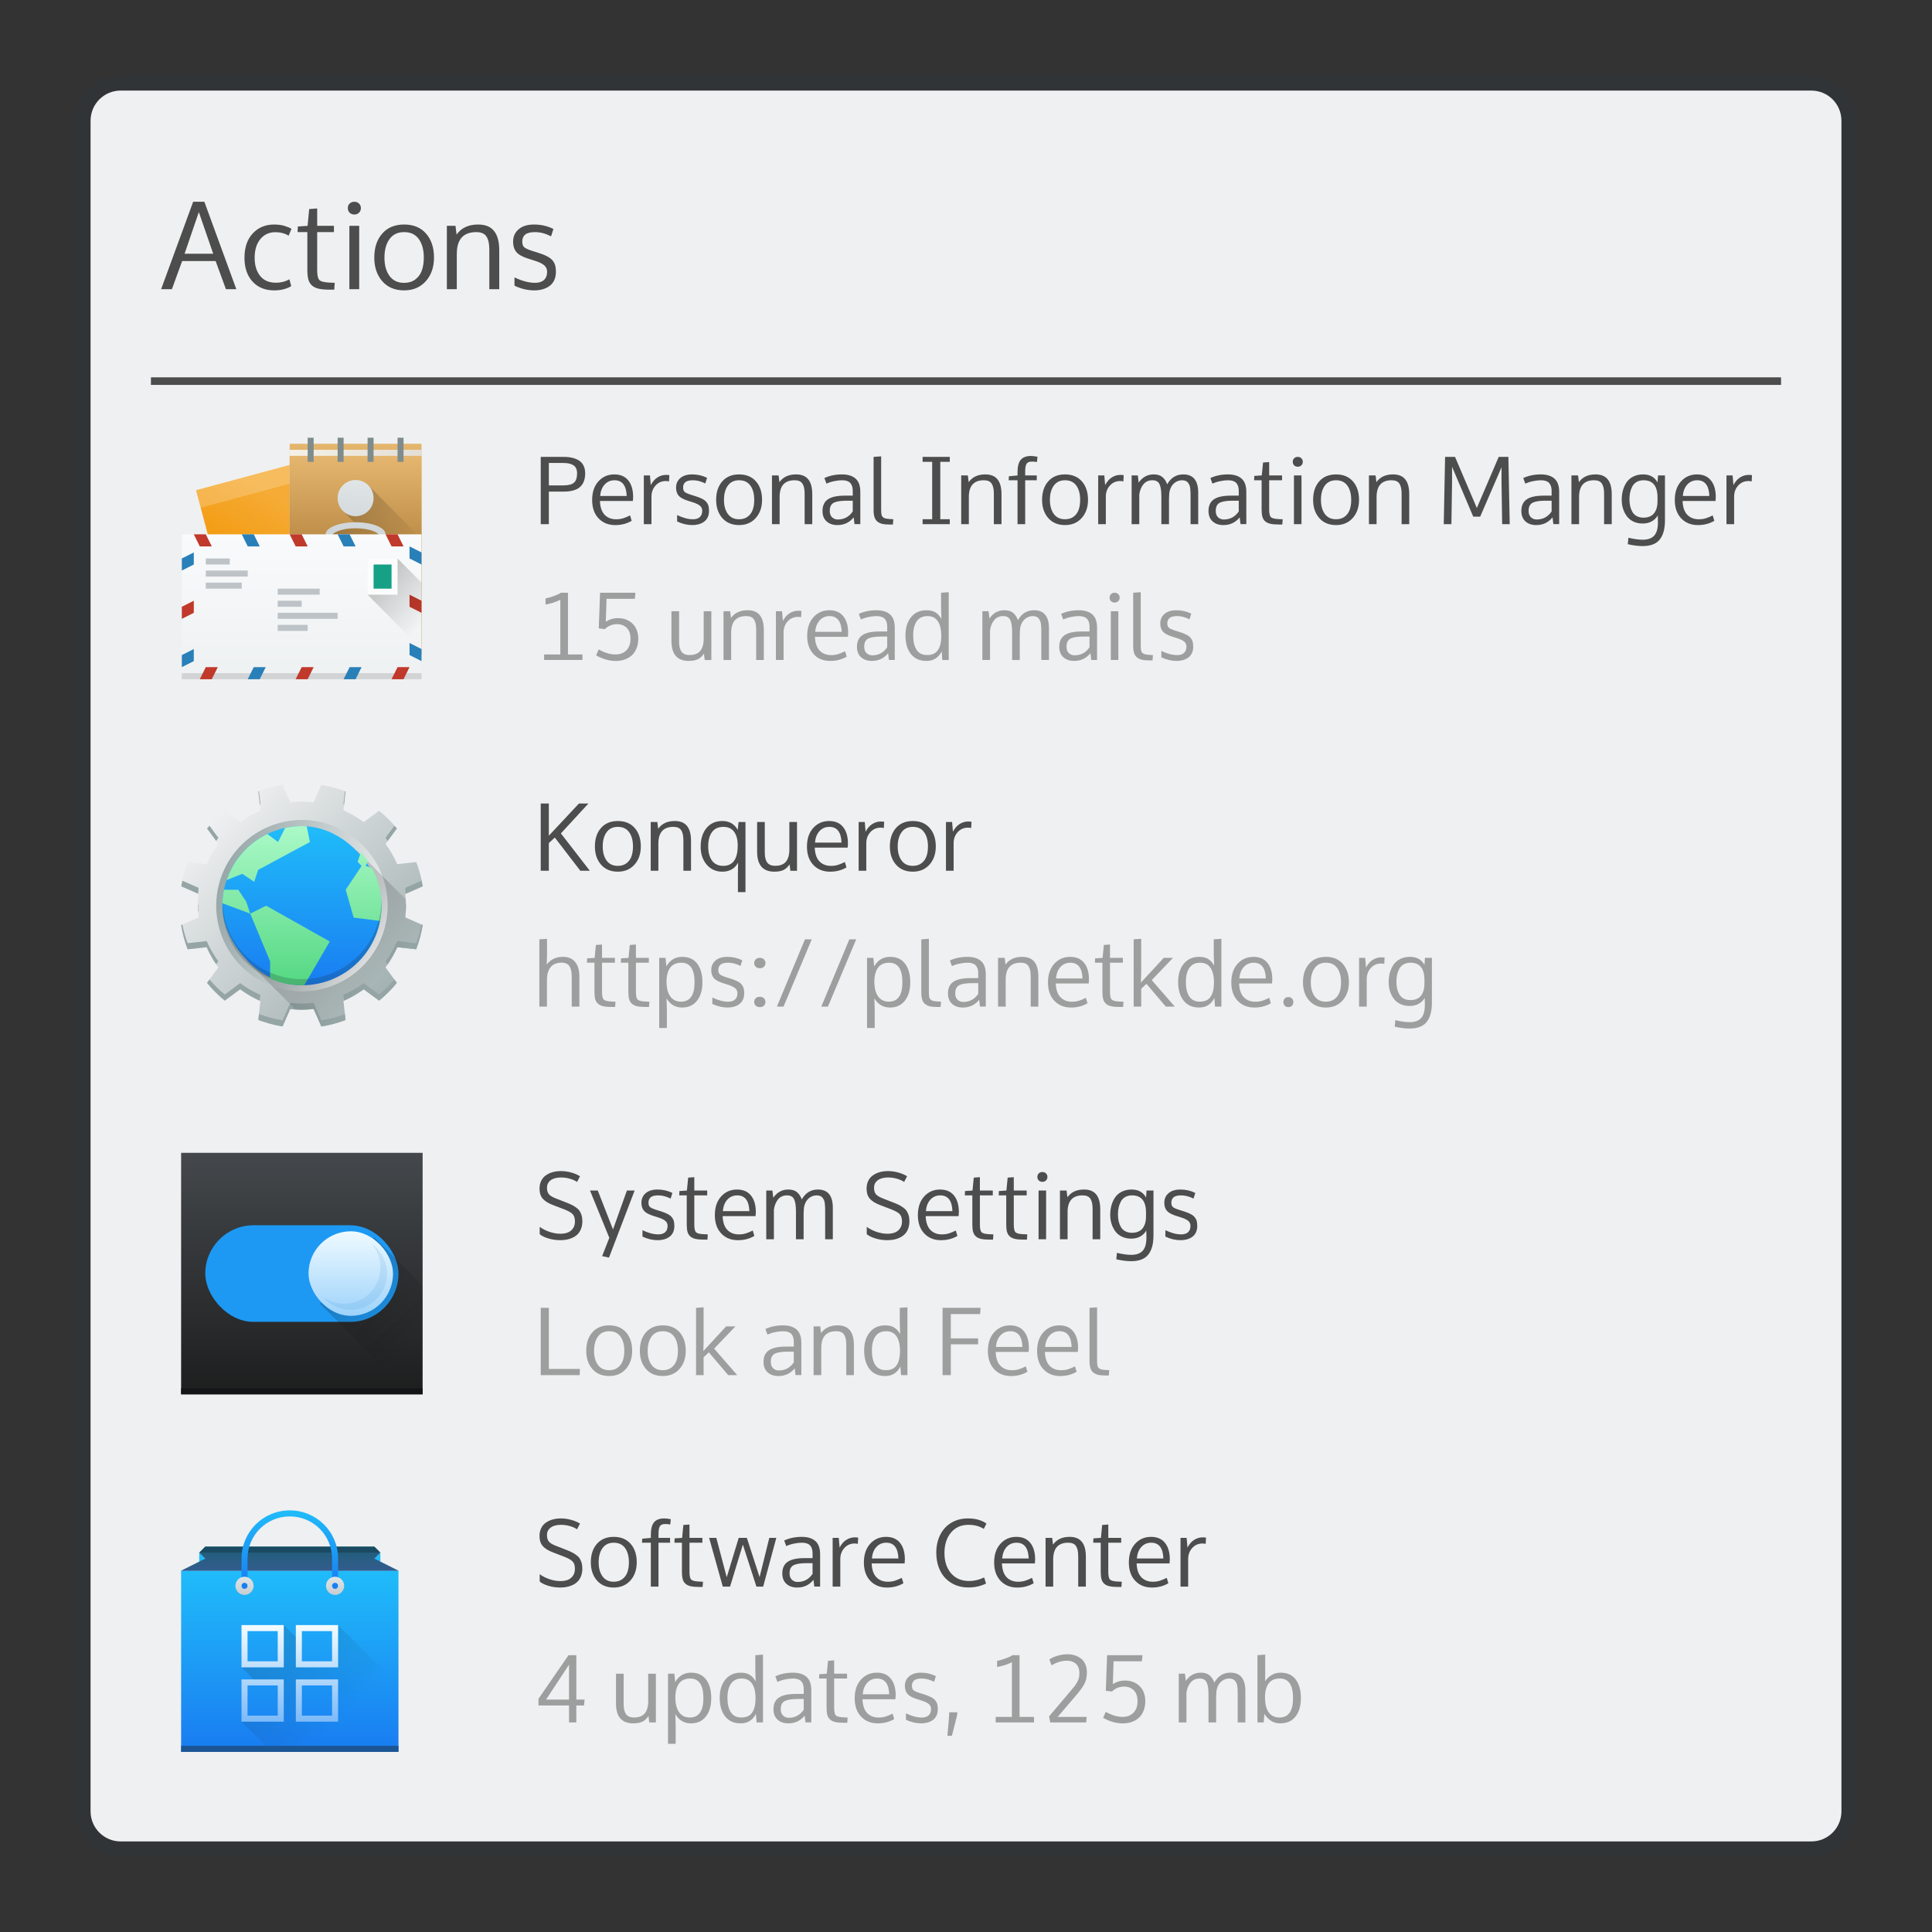 <svg viewBox="0 0 256 256" xmlns="http://www.w3.org/2000/svg" xmlns:xlink="http://www.w3.org/1999/xlink"><rect x="0" y="0" width="256" height="256" fill="#333333" stroke="none"/><linearGradient id="a" gradientUnits="userSpaceOnUse" x1="24" x2="24" xlink:href="#b" y1="44" y2="11"/><linearGradient id="b"><stop offset="0" stop-color="#197cf1"/><stop offset="1" stop-color="#20bcfa"/></linearGradient><linearGradient id="c" gradientTransform="matrix(1.125 0 0 1 -51.072 0)" gradientUnits="userSpaceOnUse" x1="409.571" x2="409.571" xlink:href="#b" y1="543.798" y2="513.798"/><linearGradient id="d" gradientUnits="userSpaceOnUse" x1="16" x2="32" xlink:href="#e" y1="23" y2="39"/><linearGradient id="e"><stop offset="0" stop-color="#292c2f"/><stop offset="1" stop-opacity="0"/></linearGradient><linearGradient id="f" gradientUnits="userSpaceOnUse" x1="24" x2="24" xlink:href="#b" y1="14" y2="10"/><linearGradient id="g" gradientUnits="userSpaceOnUse" x1="25" x2="25" xlink:href="#h" y1="10" y2="14"/><linearGradient id="h"><stop offset="0" stop-color="#1d1e1e"/><stop offset="1" stop-color="#44484c"/></linearGradient><linearGradient id="i" gradientUnits="userSpaceOnUse" x1="408.571" x2="408.571" xlink:href="#b" y1="516.798" y2="503.798"/><linearGradient id="j" gradientUnits="userSpaceOnUse" x1="400.571" x2="400.571" xlink:href="#k" y1="517.798" y2="514.798"/><linearGradient id="k"><stop offset="0" stop-color="#c6cdd1"/><stop offset="1" stop-color="#e0e5e7"/></linearGradient><linearGradient id="l" gradientUnits="userSpaceOnUse" x1="32" x2="32" xlink:href="#k" y1="18" y2="15"/><linearGradient id="m" gradientUnits="userSpaceOnUse" x1="24" x2="24" y1="39" y2="23"><stop offset="0" stop-color="#7cbaf8"/><stop offset="1" stop-color="#f4fcff"/></linearGradient><linearGradient id="n" gradientUnits="userSpaceOnUse" x1="409.571" x2="409.571" xlink:href="#h" y1="543.798" y2="503.798"/><linearGradient id="o" gradientUnits="userSpaceOnUse" x1="406.571" x2="425.571" xlink:href="#e" y1="517.798" y2="536.798"/><linearGradient id="p" gradientUnits="userSpaceOnUse" x1="417.571" x2="417.571" y1="530.798" y2="516.798"><stop offset="0" stop-color="#9ed3fb"/><stop offset="1" stop-color="#effaff"/></linearGradient><linearGradient id="q" gradientUnits="userSpaceOnUse" x1="392.571" x2="400.571" y1="517.798" y2="509.798"><stop offset="0" stop-color="#f39c12"/><stop offset="1" stop-color="#f5ab35"/></linearGradient><linearGradient id="r" gradientUnits="userSpaceOnUse" x1="428.571" x2="428.571" xlink:href="#s" y1="518.798" y2="503.798"/><linearGradient id="s"><stop offset="0" stop-color="#bd8d48"/><stop offset="1" stop-color="#e8b971"/></linearGradient><linearGradient id="t" gradientUnits="userSpaceOnUse" x1="428.571" x2="406.571" y1="506.798" y2="506.798"><stop offset="0" stop-color="#e3dfd6"/><stop offset="1" stop-color="#f4f1e8"/></linearGradient><linearGradient id="u" gradientUnits="userSpaceOnUse" x1="428.571" x2="428.571" xlink:href="#s" y1="520.798" y2="505.798"/><linearGradient id="v" gradientUnits="userSpaceOnUse" x1="427.714" x2="437.714" xlink:href="#k" y1="536.291" y2="536.291"/><linearGradient id="w" gradientTransform="matrix(.707 -.707 .707 .707 -649.008 -56.058)" gradientUnits="userSpaceOnUse" x1="432.714" x2="432.714" xlink:href="#x" y1="531.791" y2="544.791"/><linearGradient id="x"><stop offset="0"/><stop offset="1" stop-opacity="0"/></linearGradient><linearGradient id="y" gradientUnits="userSpaceOnUse" x1="428.756" x2="430.466" xlink:href="#k" y1="541.508" y2="528.513"/><linearGradient id="z" gradientUnits="userSpaceOnUse" x1="409.571" x2="409.571" y1="543.798" y2="519.798"><stop offset="0" stop-color="#eef1f2"/><stop offset="1" stop-color="#f9fafb"/></linearGradient><linearGradient id="A" gradientUnits="userSpaceOnUse" x1="419.571" x2="426.571" xlink:href="#x" y1="529.798" y2="536.798"/><linearGradient id="B" gradientTransform="translate(58.788 33.941)" gradientUnits="userSpaceOnUse" x1="-44.394" x2="-14.394" xlink:href="#C"/><linearGradient id="C"><stop offset="0" stop-color="#95a5a6"/><stop offset="1" stop-color="#eff0f1"/></linearGradient><linearGradient id="D" gradientTransform="matrix(-1 0 0 -1 48 48)" gradientUnits="userSpaceOnUse" x1="6" x2="40" xlink:href="#C" y1="3" y2="37"/><linearGradient id="E" gradientUnits="userSpaceOnUse" x1="24.817" x2="32.067" xlink:href="#e" y1="32.817" y2="40.067"/><linearGradient id="F" gradientTransform="matrix(.929 0 0 .929 -347.959 -469.812)" gradientUnits="userSpaceOnUse" x2="0" xlink:href="#b" y1="545.798" y2="517.798"/><linearGradient id="G" gradientTransform="matrix(.65 0 0 .65 -241.571 -316.469)" gradientUnits="userSpaceOnUse" x2="0" y1="503.798" y2="543.798"><stop offset="0" stop-color="#abf9c7"/><stop offset="1" stop-color="#54d883"/></linearGradient><path d="m16 10h224c3.324 0 6 2.676 6 6v224c0 3.324-2.676 6-6 6h-224c-3.324 0-6-2.676-6-6v-224c0-3.324 2.676-6 6-6z" fill="#31363b" fill-opacity=".5"/><path d="m16 12h224c2.216 0 4 1.784 4 4v224c0 2.216-1.784 4-4 4h-224c-2.216 0-4-1.784-4-4v-224c0-2.216 1.784-4 4-4z" fill="#eff0f1"/><path d="m25.594 26.734-4.244 11.584h1.428l1.357-3.729h4.436l1.365 3.729h1.379l-4.236-11.584zm21.361 0c-.254 0-.463.08-.627.238-.159.153-.238.353-.238.602 0 .249.08.453.238.611.164.159.373.238.627.238.249 0 .453-.08.617-.238.164-.159.246-.363.246-.611 0-.249-.082-.448-.246-.602-.159-.159-.363-.238-.617-.238zm-4.928.889-1.057.078-.213 2.223-1.293.088-.033.744h1.295v5.047c0 .513.045.929.135 1.246.09.317.25.579.482.785.238.206.546.35.922.43.376.079.866.119 1.475.119v-.002h.549l.062-.904-.666-.031c-.704-.026-1.156-.136-1.357-.332-.201-.201-.301-.639-.301-1.311v-5.047h2.221v-.832h-2.221v-2.301zm-15.68.477 1.904 5.521h-3.793zm9.99 1.65c-1.169 0-2.118.393-2.848 1.182-.73.783-1.096 1.858-1.096 3.229 0 1.312.354 2.36 1.062 3.143.714.783 1.672 1.174 2.873 1.174.513 0 .974-.06 1.381-.182.407-.122.701-.254.881-.396l-.246-.896c-.534.307-1.124.459-1.77.459-.926 0-1.63-.304-2.111-.912-.481-.608-.721-1.405-.721-2.389 0-1.037.249-1.861.752-2.475.503-.614 1.17-.92 2-.92.656 0 1.241.152 1.754.459l.373-.904c-.18-.122-.471-.246-.873-.373-.397-.132-.867-.197-1.412-.197zm17.211 0c-1.233 0-2.201.401-2.904 1.205-.698.799-1.049 1.857-1.049 3.174 0 1.285.356 2.333 1.064 3.143.709.804 1.672 1.205 2.889 1.205 1.19 0 2.146-.404 2.871-1.213.725-.815 1.088-1.86 1.088-3.135 0-1.317-.351-2.375-1.049-3.174-.698-.804-1.667-1.205-2.91-1.205zm9.799 0c-1.264 0-2.215.443-2.85 1.332l-.143-1.158h-1.143v8.395h1.318v-4.682c0-1.92.861-2.881 2.586-2.881.64 0 1.086.194 1.34.58.254.381.381.949.381 1.705v5.277h1.318v-5.133c0-1.153-.231-2.014-.691-2.58-.455-.571-1.16-.855-2.117-.855zm7.418 0c-.878 0-1.56.212-2.047.635-.487.418-.73.968-.73 1.65 0 .55.142.999.422 1.348.28.344.798.638 1.555.881l.92.293c.608.196 1.029.405 1.262.627.233.222.35.498.35.826 0 .476-.142.84-.422 1.094-.28.249-.674.373-1.182.373-.809 0-1.716-.239-2.721-.721v1.102c.868.413 1.742.619 2.625.619.397 0 .762-.047 1.096-.143.339-.095.64-.237.904-.428.27-.19.481-.444.635-.762.153-.323.23-.693.23-1.111 0-.339-.032-.625-.096-.857-.063-.238-.18-.46-.35-.666s-.404-.386-.705-.539c-.296-.159-.68-.313-1.15-.461l-.834-.262c-.545-.175-.901-.339-1.07-.492-.169-.153-.254-.402-.254-.746 0-.407.129-.716.389-.928.264-.217.7-.326 1.309-.326.682 0 1.389.186 2.119.557l.309-.977c-.793-.391-1.647-.586-2.563-.586zm-24.471.174v8.395h1.303v-8.395zm7.254.832c.862 0 1.512.311 1.951.93.439.614.658 1.433.658 2.459 0 .656-.09 1.231-.27 1.723-.18.487-.471.878-.873 1.174-.397.291-.885.436-1.467.436-.846 0-1.493-.306-1.938-.92-.444-.614-.666-1.42-.666-2.42 0-1.021.222-1.838.666-2.451.444-.619 1.091-.93 1.938-.93zm-33.549 19.244v1h216v-1zm116.594 10.42c-.59 0-1.033.165-1.326.494-.293.33-.439.888-.439 1.678v.41l-1.141.104-.031.531h1.172v5.816h1.014v-5.816h1.533v-.643h-1.533v-.463c0-.301.018-.543.055-.727.037-.187.098-.325.184-.414.089-.094.185-.155.287-.184.102-.028.237-.043.408-.043.212 0 .42.02.623.061l.074-.701c-.362-.069-.655-.104-.879-.104zm-19.838.049-1 .072v7.062c0 .387.045.708.135.965.089.252.227.444.414.578.187.134.399.228.635.281.24.049.537.074.891.074h.482l.055-.697-.273-.018c-.175-.012-.312-.023-.41-.031-.098-.012-.202-.028-.316-.049-.11-.024-.193-.051-.25-.084-.053-.037-.109-.082-.166-.135-.057-.053-.097-.12-.121-.201-.02-.081-.038-.175-.055-.281-.012-.106-.019-.234-.019-.385v-7.152zm-45.104.072v8.912h1.074v-4.311h1.928c1.005 0 1.737-.202 2.197-.609.46-.411.689-1.015.689-1.812 0-.391-.07-.729-.213-1.014-.138-.289-.341-.517-.605-.684-.264-.167-.565-.288-.902-.365-.338-.077-.721-.117-1.148-.117zm50.598 0v .654h1.27v7.604h-1.27v.654h3.602v-.654h-1.258v-7.604h1.258v-.654zm49.713 0c-.195 0-.356.062-.482.184-.122.118-.184.272-.184.463-0.0.191.061.349.184.471.126.122.287.184.482.184.191 0 .35-.062.477-.184.126-.122.189-.279.189-.471 0-.191-.063-.345-.189-.463-.122-.122-.281-.184-.477-.184zm19.52 0-.178 8.912h1.014l.086-5.5v-2.105l2.807 6.609h.922l2.826-6.537v2.01l.086 5.523h1l-.178-8.912h-1.281l-2.898 6.77-2.887-6.77h-1.318zm-23.311.684-.811.062-.166 1.709-.994.066-.025.574h.996v3.881c-0.0.395.034.715.104.959.069.244.194.445.373.604.183.159.418.269.707.33.289.061.667.092 1.135.092h.422l.049-.695-.514-.025c-.541-.02-.888-.105-1.043-.256-.155-.155-.232-.491-.232-1.008v-3.881h1.709v-.641h-1.709v-1.771zm-95.445.123h1.939c.586 0 1.033.105 1.338.316.309.208.463.564.463 1.068 0 .586-.139.996-.42 1.232-.277.236-.749.355-1.416.355h-1.904zm8.678 1.514c-.854 0-1.558.307-2.111.922-.553.614-.83 1.437-.83 2.471 0 1.021.282 1.832.848 2.43.566.594 1.304.891 2.211.891.814 0 1.539-.188 2.178-.566l-.213-.715c-.342.171-.651.299-.928.385-.277.085-.584.127-.922.127-.623 0-1.127-.197-1.514-.592-.387-.399-.596-1.008-.629-1.83h4.365l.035-.514c0-.944-.213-1.68-.641-2.209-.423-.533-1.04-.799-1.85-.799zm10.316 0c-.675 0-1.202.163-1.576.488-.374.321-.561.745-.561 1.27 0 .423.107.769.322 1.037.216.264.615.491 1.197.678l.707.225c.468.151.792.312.971.482.179.171.27.382.27.635 0 .366-.109.648-.324.844-.216.191-.518.285-.908.285-.623 0-1.321-.184-2.094-.555v.848c.667.317 1.34.477 2.02.477.305 0 .585-.036.842-.109.26-.073.494-.184.697-.33.208-.146.37-.342.488-.586.118-.248.176-.532.176-.854 0-.26-.023-.481-.072-.66-.049-.183-.139-.353-.27-.512-.13-.159-.311-.298-.543-.416-.228-.122-.523-.24-.885-.354l-.641-.201c-.419-.134-.694-.261-.824-.379-.13-.118-.195-.31-.195-.574 0-.313.099-.55.299-.713.203-.167.54-.25 1.008-.25.525 0 1.067.141 1.629.426l.238-.75c-.61-.301-1.267-.451-1.971-.451zm6.213 0c-.948 0-1.693.309-2.234.928-.537.614-.805 1.428-.805 2.441 0 .989.271 1.793.816 2.416.545.618 1.287.928 2.223.928.916 0 1.652-.311 2.209-.934.557-.627.836-1.43.836-2.41 0-1.013-.268-1.827-.805-2.441-.537-.618-1.284-.928-2.24-.928zm7.537 0c-.972 0-1.703.342-2.191 1.025l-.109-.893h-.879v6.459h1.014v-3.602c0-1.477.664-2.215 1.99-2.215.492 0 .836.148 1.031.445.195.293.293.731.293 1.312v4.059h1.012v-3.949c0-.887-.175-1.549-.529-1.984-.35-.439-.894-.658-1.631-.658zm6.098 0c-.863 0-1.64.161-2.332.482l.275.744c.297-.142.635-.253 1.014-.33.378-.081.731-.121 1.061-.121.488 0 .845.116 1.068.348.228.232.342.583.342 1.055v.635h-1.031c-1.038 0-1.793.165-2.27.494-.472.326-.709.839-.709 1.539 0 .586.179 1.043.537 1.373.362.33.841.494 1.436.494.887 0 1.607-.34 2.16-1.02l.109.893h.77v-4.262c0-.822-.212-1.413-.635-1.775-.419-.366-1.018-.549-1.795-.549zm18.977 0c-.972 0-1.703.342-2.191 1.025l-.109-.893h-.879v6.459h1.012v-3.602c0-1.477.664-2.215 1.99-2.215.492 0 .836.148 1.031.445.195.293.293.731.293 1.312v4.059h1.014v-3.949c0-.887-.177-1.549-.531-1.984-.35-.439-.892-.658-1.629-.658zm10.576 0c-.948 0-1.691.309-2.232.928-.537.614-.807 1.428-.807 2.441 0 .989.273 1.793.818 2.416.545.618 1.285.928 2.221.928.916 0 1.653-.311 2.211-.934.557-.627.836-1.43.836-2.41 0-1.013-.27-1.827-.807-2.441-.537-.618-1.284-.928-2.24-.928zm11.75 0c-.826 0-1.49.362-1.99 1.086l-.115-.953h-.818v6.459h1.014v-3.938c.086-.566.272-1.02.561-1.361.293-.346.689-.518 1.186-.518.452 0 .761.168.928.506.167.334.25.894.25 1.684v3.627h1.012v-3.314c.012-.562.036-.898.068-1.008.11-.484.318-.855.623-1.111.305-.256.652-.383 1.043-.383.175 0 .327.025.457.078.134.049.241.127.318.232.081.106.147.214.195.324.049.106.083.245.104.42.02.175.033.323.037.445.008.118.012.275.012.471v3.846h1.014v-4.164c0-1.619-.66-2.428-1.979-2.428-.936 0-1.645.438-2.129 1.312-.151-.411-.366-.733-.643-.965-.277-.232-.658-.348-1.146-.348zm9.846 0c-.863 0-1.64.161-2.332.482l.273.744c.297-.142.635-.253 1.014-.33.378-.081.733-.121 1.062-.121.488 0 .845.116 1.068.348.228.232.342.583.342 1.055v.635h-1.031c-1.038 0-1.795.165-2.271.494-.472.326-.707.839-.707 1.539 0 .586.179 1.043.537 1.373.362.33.84.494 1.434.494.887 0 1.607-.34 2.16-1.02l.111.893h.768v-4.262c0-.822-.212-1.413-.635-1.775-.419-.366-1.016-.549-1.793-.549zm14.318 0c-.948 0-1.693.309-2.234.928-.537.614-.805 1.428-.805 2.441 0 .989.271 1.793.816 2.416.545.618 1.287.928 2.223.928.916 0 1.652-.311 2.209-.934.557-.627.836-1.43.836-2.41 0-1.013-.268-1.827-.805-2.441-.537-.618-1.284-.928-2.24-.928zm7.537 0c-.973 0-1.703.342-2.191 1.025l-.109-.893h-.879v6.459h1.014v-3.602c0-1.477.664-2.215 1.99-2.215.492 0 .836.148 1.031.445.195.293.293.731.293 1.312v4.059h1.012v-3.949c0-.887-.175-1.549-.529-1.984-.35-.439-.894-.658-1.631-.658zm19.6 0c-.863 0-1.64.161-2.332.482l.273.744c.297-.142.635-.253 1.014-.33.378-.081.733-.121 1.062-.121.488 0 .845.116 1.068.348.228.232.342.583.342 1.055v.635h-1.031c-1.038 0-1.795.165-2.271.494-.472.326-.707.839-.707 1.539 0 .586.179 1.043.537 1.373.362.33.84.494 1.434.494.887 0 1.607-.34 2.16-1.02l.111.893h.768v-4.262c0-.822-.212-1.413-.635-1.775-.419-.366-1.016-.549-1.793-.549zm7.232 0c-.973 0-1.703.342-2.191 1.025l-.109-.893h-.879v6.459h1.012v-3.602c0-1.477.664-2.215 1.99-2.215.492 0 .836.148 1.031.445.195.293.293.731.293 1.312v4.059h1.014v-3.949c0-.887-.177-1.549-.531-1.984-.35-.439-.892-.658-1.629-.658zm6.328 0c-.48 0-.905.089-1.275.268-.37.175-.667.419-.891.732-.224.313-.392.67-.506 1.068-.114.395-.172.823-.172 1.287 0 .407.054.794.164 1.16.114.366.28.701.496 1.002.216.301.503.54.865.719.366.179.78.27 1.24.27.476 0 .883-.096 1.221-.287.342-.191.606-.453.793-.787l.018.756v.178c0 .81-.166 1.394-.5 1.752-.33.358-.84.537-1.531.537-.509 0-1.136-.087-1.881-.262l-.078.854c.732.167 1.385.25 1.959.25 1.054 0 1.81-.289 2.27-.867.464-.574.695-1.424.695-2.551v-5.945h-.92l-.062.928c-.387-.708-1.021-1.061-1.904-1.061zm7.129 0c-.855 0-1.558.307-2.111.922-.553.614-.83 1.437-.83 2.471 0 1.021.282 1.832.848 2.43.566.594 1.304.891 2.211.891.814 0 1.539-.188 2.178-.566l-.213-.715c-.342.171-.651.299-.928.385-.277.085-.584.127-.922.127-.623 0-1.127-.197-1.514-.592-.387-.399-.596-1.008-.629-1.83h4.365l.035-.514c0-.944-.213-1.68-.641-2.209-.423-.533-1.04-.799-1.85-.799zm-136.621.066c-.391 0-.763.11-1.117.33-.35.216-.646.556-.891 1.02l-.109-1.283h-.812v6.459h1.014v-3.656c0-.574.179-1.06.537-1.459.362-.399.82-.598 1.373-.598.114 0 .253.016.416.049l.043-.83c-.118-.02-.27-.031-.453-.031zm60.205 0c-.391 0-.763.11-1.117.33-.35.216-.646.556-.891 1.02l-.109-1.283h-.812v6.459h1.014v-3.656c0-.574.179-1.06.537-1.459.362-.399.82-.598 1.373-.598.114 0 .253.016.416.049l.043-.83c-.118-.02-.27-.031-.453-.031zm83.252 0c-.391 0-.763.11-1.117.33-.35.216-.646.556-.891 1.02l-.109-1.283h-.812v6.459h1.014v-3.656c0-.574.179-1.06.537-1.459.362-.399.82-.598 1.373-.598.114 0 .253.016.416.049l.043-.83c-.118-.02-.27-.031-.453-.031zm-60.24.066v6.459h1v-6.459zm-90.027.643c1.025 0 1.563.694 1.611 2.086h-3.516c.057-.643.256-1.151.598-1.525.346-.374.782-.561 1.307-.561zm16.504 0c .663 0 1.164.237 1.502.713.338.472.506 1.103.506 1.893 0 .505-.069.946-.207 1.324-.138.374-.363.676-.672.904-.305.224-.681.334-1.129.334-.651 0-1.148-.235-1.49-.707-.342-.472-.512-1.092-.512-1.861 0-.785.17-1.415.512-1.887.342-.476.839-.713 1.49-.713zm43.187 0c .663 0 1.164.237 1.502.713.338.472.506 1.103.506 1.893 0 .505-.069.946-.207 1.324-.138.374-.363.676-.672.904-.305.224-.681.334-1.129.334-.651 0-1.146-.235-1.488-.707-.342-.472-.514-1.092-.514-1.861 0-.785.172-1.415.514-1.887.342-.476.837-.713 1.488-.713zm35.914 0c .663 0 1.164.237 1.502.713.338.472.506 1.103.506 1.893 0 .505-.069.946-.207 1.324-.138.374-.363.676-.672.904-.305.224-.681.334-1.129.334-.651 0-1.148-.235-1.49-.707-.342-.472-.512-1.092-.512-1.861 0-.785.17-1.415.512-1.887.342-.476.839-.713 1.49-.713zm40.746 0c1.233 0 1.85.759 1.85 2.281v.543c0 .293-.033.562-.098.807-.065.244-.168.47-.311.678-.138.203-.332.363-.58.477-.248.114-.541.17-.879.17-.342 0-.638-.069-.891-.207-.248-.138-.44-.327-.574-.562-.134-.24-.232-.495-.293-.768-.061-.273-.092-.569-.092-.887 0-.334.031-.643.092-.928.065-.289.165-.556.299-.805.138-.248.332-.444.58-.586.252-.142.551-.213.896-.213zm7.105 0c1.025 0 1.563.694 1.611 2.086h-3.516c.057-.643.256-1.151.598-1.525.346-.374.782-.561 1.307-.561zm-112.666 2.709h.775v1.422c-.484.712-1.142 1.068-1.977 1.068-.305 0-.56-.098-.764-.293-.203-.195-.305-.472-.305-.83 0-.199.018-.366.055-.5.037-.138.104-.265.201-.379.098-.118.231-.21.402-.275.171-.069.39-.122.654-.158.264-.037.583-.055.957-.055zm51.148 0h .775v1.422c-.484.712-1.144 1.068-1.979 1.068-.305 0-.558-.098-.762-.293-.203-.195-.307-.472-.307-.83 0-.199.02-.366.057-.5.037-.138.104-.265.201-.379.098-.118.231-.21.402-.275.171-.069.388-.122.652-.158.264-.037.585-.055.959-.055zm41.455 0h .775v1.422c-.484.712-1.144 1.068-1.979 1.068-.305 0-.558-.098-.762-.293-.203-.195-.307-.472-.307-.83 0-.199.02-.366.057-.5.037-.138.104-.265.201-.379.098-.118.231-.21.402-.275.171-.069.388-.122.652-.158.264-.037.585-.055.959-.055zm-133.172 40.123v8.912h1.074v-3.668l.793-.732 3.381 4.4h1.258l-3.834-4.951 3.65-3.961h-1.258l-3.99 4.268v-4.268zm10.217 2.32c-.948 0-1.693.309-2.234.928-.537.614-.805 1.428-.805 2.441 0 .989.271 1.793.816 2.416.545.618 1.287.928 2.223.928.916 0 1.652-.311 2.209-.934.557-.627.836-1.43.836-2.41 0-1.013-.268-1.827-.805-2.441-.537-.619-1.284-.928-2.24-.928zm7.537 0c-.972 0-1.703.342-2.191 1.025l-.109-.893h-.879v6.459h1.014v-3.602c0-1.477.664-2.215 1.99-2.215.492 0 .836.148 1.031.445.195.293.293.731.293 1.312v4.059h1.012v-3.949c0-.887-.175-1.549-.529-1.984-.35-.439-.894-.658-1.631-.658zm6.318 0c-.895 0-1.601.313-2.113.939s-.768 1.448-.768 2.465c0 .96.266 1.752.799 2.375.537.623 1.226.934 2.068.934.96 0 1.658-.398 2.094-1.195l-.023 1.508v2.398h1v-9.291h-.916l-.109 1.045c-.435-.785-1.112-1.178-2.031-1.178zm14.146 0c-.854 0-1.558.307-2.111.922-.553.614-.83 1.437-.83 2.471 0 1.021.282 1.832.848 2.43.566.594 1.304.891 2.211.891.814 0 1.539-.188 2.178-.566l-.213-.715c-.342.171-.651.299-.928.385-.277.086-.584.127-.922.127-.623 0-1.127-.197-1.514-.592-.387-.399-.596-1.008-.629-1.83h4.365l.035-.514c0-.944-.213-1.68-.641-2.209-.423-.533-1.04-.799-1.85-.799zm11.084 0c-.948 0-1.691.309-2.232.928-.537.614-.807 1.428-.807 2.441 0 .989.273 1.793.818 2.416.545.618 1.285.928 2.221.928.916 0 1.653-.311 2.211-.934.557-.627.836-1.43.836-2.41 0-1.013-.27-1.827-.807-2.441-.537-.619-1.284-.928-2.24-.928zm-4.248.066c-.391 0-.763.11-1.117.33-.35.216-.646.556-.891 1.02l-.109-1.283h-.812v6.459h1.014v-3.656c0-.574.179-1.06.537-1.459.362-.399.82-.598 1.373-.598.114 0 .253.016.416.049l.043-.83c-.118-.02-.27-.031-.453-.031zm11.572 0c-.391 0-.763.11-1.117.33-.35.216-.646.556-.891 1.02l-.109-1.283h-.812v6.459h1.014v-3.656c0-.574.179-1.06.537-1.459.362-.399.82-.598 1.373-.598.114 0 .253.016.416.049l.043-.83c-.118-.02-.27-.031-.453-.031zm-27.953.066v3.943c0 .875.192 1.535.574 1.979.387.439.952.658 1.701.658.529 0 .947-.08 1.252-.238.309-.163.568-.407.775-.732l.104.85h.879v-6.459h-1.014v3.627c0 .256-.018.49-.055.701s-.1.41-.189.598c-.089.187-.205.345-.348.471-.138.126-.317.226-.537.299-.216.073-.463.109-.744.109-.496 0-.853-.148-1.068-.445-.212-.297-.316-.733-.316-1.307v-4.053h-1.014zm-18.457.643c.663 0 1.164.237 1.502.713.338.472.506 1.103.506 1.893 0 .505-.069.946-.207 1.324-.138.374-.363.676-.672.904-.305.224-.681.334-1.129.334-.651 0-1.148-.235-1.49-.707-.342-.472-.512-1.092-.512-1.861 0-.785.17-1.415.512-1.887.342-.476.839-.713 1.49-.713zm13.971 0c .643 0 1.122.219 1.439.658.317.435.477 1.038.477 1.807 0 1.803-.64 2.703-1.922 2.703-.651 0-1.147-.231-1.484-.695-.338-.464-.506-1.097-.506-1.898 0-.789.166-1.415.5-1.879.338-.464.837-.695 1.496-.695zm14.057 0c1.025 0 1.563.694 1.611 2.086h-3.516c.057-.643.256-1.151.598-1.525.346-.374.782-.561 1.307-.561zm11.059 0c .663 0 1.164.237 1.502.713.338.472.506 1.103.506 1.893 0 .505-.069.946-.207 1.324-.138.374-.363.676-.672.904-.305.224-.681.334-1.129.334-.651 0-1.146-.235-1.488-.707s-.514-1.092-.514-1.861c0-.785.172-1.415.514-1.887.342-.476.837-.713 1.488-.713zm-46.631 45.613c-.382 0-.739.043-1.068.133-.33.089-.628.227-.896.41-.269.179-.48.421-.635.727-.155.305-.232.654-.232 1.049 0 .574.148 1.026.445 1.355.297.326.747.602 1.35.83l1.453.555c.57.22.951.439 1.146.654.199.212.299.53.299.957 0 .37-.089.681-.268.934-.175.248-.403.427-.684.537-.281.106-.606.16-.977.16-.456 0-.93-.081-1.422-.244-.488-.163-.928-.385-1.318-.666v.965c.252.224.632.412 1.141.566.509.155 1.037.232 1.582.232.305 0 .593-.025.865-.078.277-.053.544-.142.801-.264.256-.126.475-.282.658-.469.183-.187.33-.428.439-.721.11-.293.166-.622.166-.988 0-.297-.038-.563-.111-.795-.073-.232-.164-.427-.273-.586-.11-.159-.267-.307-.471-.445-.199-.142-.393-.258-.58-.348-.183-.089-.42-.191-.713-.305l-1.404-.549c-.427-.167-.724-.351-.891-.551-.163-.203-.244-.491-.244-.865 0-.305.089-.562.268-.77.179-.208.405-.354.678-.439.273-.089.584-.135.934-.135.378 0 .756.052 1.135.158.382.106.706.251.971.434l.391-.756c-.35-.216-.748-.384-1.195-.502-.444-.122-.89-.182-1.338-.182zm43.336 0c-.382 0-.739.043-1.068.133-.33.089-.628.227-.896.41-.269.179-.48.421-.635.727-.155.305-.232.654-.232 1.049 0.0.574.148 1.026.445 1.355.297.326.747.602 1.35.83l1.451.555c.57.22.953.439 1.148.654.199.212.299.53.299.957 0 .37-.09.681-.27.934-.175.248-.403.427-.684.537-.281.106-.606.16-.977.16-.456 0-.93-.081-1.422-.244-.488-.163-.928-.385-1.318-.666v.965c.252.224.634.412 1.143.566.509.155 1.035.232 1.58.232.305 0 .595-.025.867-.078.277-.053.542-.142.799-.264.256-.126.477-.282.66-.469.183-.187.33-.428.439-.721s.164-.622.164-.988c0-.297-.036-.563-.109-.795-.073-.232-.166-.427-.275-.586-.11-.159-.265-.307-.469-.445-.199-.142-.393-.258-.58-.348-.183-.089-.422-.191-.715-.305l-1.404-.549c-.427-.167-.724-.351-.891-.551-.163-.203-.244-.491-.244-.865 0-.305.09-.562.27-.77s.403-.354.676-.439c.273-.089.586-.135.936-.135.378 0 .756.052 1.135.158.382.106.706.251.971.434l.391-.756c-.35-.216-.75-.384-1.197-.502-.444-.122-.888-.182-1.336-.182zm20.465.121c-.195 0-.356.061-.482.184-.122.118-.184.272-.184.463s.061.349.184.471c.126.122.287.184.482.184.191 0 .35-.061.477-.184.126-.122.189-.279.189-.471s-.063-.345-.189-.463c-.122-.122-.281-.184-.477-.184zm-46.125.684-.811.061-.166 1.709-.994.068-.025.574h.996v3.881c0 .395.034.715.104.959.069.244.194.445.373.604.183.159.418.269.707.33s.667.092 1.135.092h.422l.049-.697-.514-.023c-.541-.02-.888-.105-1.043-.256-.155-.155-.232-.491-.232-1.008v-3.881h1.709v-.643h-1.709v-1.77zm37.842 0-.811.061-.166 1.709-.994.068-.025.574h.996v3.881c0 .395.034.715.104.959.069.244.194.445.373.604.183.159.418.269.707.33s.667.092 1.135.092h.422l.049-.697-.514-.023c-.541-.02-.888-.105-1.043-.256-.155-.155-.232-.491-.232-1.008v-3.881h1.709v-.643h-1.709v-1.77zm4.492 0-.811.061-.166 1.709-.994.068-.025.574h.996v3.881c0 .395.034.715.104.959.069.244.194.445.373.604.183.159.418.269.707.33s.667.092 1.135.092h.422l.049-.697-.514-.023c-.541-.02-.888-.105-1.043-.256-.155-.155-.232-.491-.232-1.008v-3.881h1.709v-.643h-1.709v-1.77zm-47.203 1.637c-.675 0-1.202.163-1.576.488-.374.321-.561.745-.561 1.27 0 .423.107.769.322 1.037.216.264.615.491 1.197.678l.707.225c.468.151.792.312.971.482.179.171.27.382.27.635 0 .366-.109.648-.324.844-.216.191-.518.285-.908.285-.623 0-1.321-.184-2.094-.555v.848c.667.317 1.34.477 2.02.477.305 0 .585-.036.842-.109.26-.073.494-.184.697-.33.208-.146.37-.342.488-.586.118-.248.176-.532.176-.854 0-.26-.023-.481-.072-.66-.049-.183-.139-.353-.27-.512-.13-.159-.311-.298-.543-.416-.228-.122-.523-.24-.885-.354l-.641-.201c-.419-.134-.694-.261-.824-.379s-.195-.31-.195-.574c0-.313.099-.55.299-.713.203-.167.54-.25 1.008-.25.525 0 1.067.141 1.629.426l.238-.75c-.61-.301-1.267-.451-1.971-.451zm10.533 0c-.854 0-1.558.307-2.111.922-.553.614-.83 1.437-.83 2.471 0 1.021.282 1.832.848 2.43.566.594 1.304.891 2.211.891.814 0 1.539-.188 2.178-.566l-.213-.715c-.342.171-.651.299-.928.385-.277.085-.584.127-.922.127-.623 0-1.127-.197-1.514-.592-.387-.399-.596-1.008-.629-1.83h4.365l.035-.514c0-.944-.213-1.68-.641-2.209-.423-.533-1.04-.799-1.85-.799zm6.793 0c-.826 0-1.488.362-1.988 1.086l-.117-.953h-.816v6.459h1.012v-3.938c.085-.566.274-1.02.562-1.361.293-.346.687-.518 1.184-.518.452 0 .761.168.928.506.167.334.25.894.25 1.684v3.627h1.014v-3.314c.012-.562.034-.898.066-1.008.11-.484.318-.855.623-1.111.305-.256.652-.383 1.043-.383.175 0 .329.025.459.078.134.049.239.127.316.232.081.106.147.212.195.322.049.106.083.247.104.422.02.175.033.323.037.445.008.118.012.275.012.471v3.846h1.014v-4.164c0-1.619-.658-2.428-1.977-2.428-.936 0-1.647.438-2.131 1.312-.151-.411-.364-.733-.641-.965-.277-.232-.66-.348-1.148-.348zm20.111 0c-.854 0-1.558.307-2.111.922-.553.614-.83 1.437-.83 2.471 0 1.021.282 1.832.848 2.43.566.594 1.304.891 2.211.891.814 0 1.539-.188 2.178-.566l-.213-.715c-.342.171-.651.299-.928.385-.277.085-.584.127-.922.127-.623 0-1.127-.197-1.514-.592-.387-.399-.596-1.008-.629-1.83h4.365l.035-.514c0-.944-.213-1.68-.641-2.209-.423-.533-1.04-.799-1.85-.799zm19.062 0c-.972 0-1.703.342-2.191 1.025l-.109-.893h-.879v6.459h1.012v-3.602c0-1.477.664-2.215 1.99-2.215.492 0 .836.148 1.031.445.195.293.293.731.293 1.312v4.059h1.014v-3.949c0-.887-.177-1.549-.531-1.984-.35-.439-.892-.658-1.629-.658zm6.328 0c-.48 0-.905.089-1.275.268-.37.175-.667.419-.891.732s-.392.67-.506 1.068c-.114.395-.172.823-.172 1.287 0 .407.054.794.164 1.16.114.366.28.701.496 1.002s.503.54.865.719c.366.179.78.27 1.24.27.476 0 .883-.096 1.221-.287.342-.191.606-.453.793-.787l.018.756v.178c0 .81-.166 1.394-.5 1.752-.33.358-.84.537-1.531.537-.509 0-1.136-.089-1.881-.264l-.078.855c.732.167 1.385.25 1.959.25 1.054 0 1.81-.289 2.27-.867.464-.574.695-1.424.695-2.551v-5.945h-.92l-.062.928c-.387-.708-1.021-1.061-1.904-1.061zm6.459 0c-.675 0-1.202.163-1.576.488-.374.321-.561.745-.561 1.27 0 .423.107.769.322 1.037.216.264.615.491 1.197.678l.707.225c.468.151.792.312.971.482.179.171.27.382.27.635 0 .366-.109.648-.324.844-.216.191-.518.285-.908.285-.623 0-1.321-.184-2.094-.555v.848c.667.317 1.34.477 2.02.477.305 0 .585-.036.842-.109.26-.073.494-.184.697-.33.208-.146.37-.342.488-.586.118-.248.176-.532.176-.854 0-.26-.024-.481-.072-.66-.049-.183-.139-.353-.27-.512-.13-.159-.311-.298-.543-.416-.228-.122-.523-.24-.885-.354l-.641-.201c-.419-.134-.694-.261-.824-.379-.13-.118-.195-.31-.195-.574 0-.313.099-.55.299-.713.203-.167.54-.25 1.008-.25.525 0 1.067.141 1.629.426l.238-.75c-.61-.301-1.267-.451-1.971-.451zm-78.236.133 2.559 6.264-.953 2.428.91.195 3.398-8.887h-1.025l-1.842 5.158-2.016-5.158zm59.437 0v6.459h1v-6.459zm-39.93.643c1.025 0 1.563.694 1.611 2.086h-3.516c.057-.643.256-1.151.598-1.525.346-.374.782-.561 1.307-.561zm26.904 0c1.025 0 1.563.694 1.611 2.086h-3.516c.057-.643.256-1.151.598-1.525.346-.374.782-.561 1.307-.561zm25.414 0c1.233 0 1.85.759 1.85 2.281v.543c0 .293-.033.562-.098.807s-.168.47-.311.678c-.138.203-.332.361-.58.475-.248.114-.541.172-.879.172-.342 0-.638-.069-.891-.207-.248-.138-.44-.327-.574-.562-.134-.24-.232-.495-.293-.768-.061-.273-.092-.569-.092-.887 0-.334.031-.643.092-.928.065-.289.165-.556.299-.805.138-.248.332-.444.58-.586.252-.142.551-.213.896-.213zm-75.684 42.805c-.382 0-.739.045-1.068.135-.33.089-.628.225-.896.408-.269.179-.48.421-.635.727-.155.305-.232.656-.232 1.051 0 .574.148 1.024.445 1.354.297.326.747.602 1.35.83l1.453.557c.57.22.951.437 1.146.652.199.212.299.532.299.959 0 .37-.089.681-.268.934-.175.248-.403.427-.684.537-.281.106-.606.158-.977.158-.456 0-.93-.081-1.422-.244-.488-.163-.928-.385-1.318-.666v.965c.252.224.632.414 1.141.568.509.155 1.037.232 1.582.232.305 0 .593-.027.865-.08.277-.053.544-.14.801-.262.256-.126.475-.284.658-.471.183-.187.33-.428.439-.721.11-.293.166-.622.166-.988 0-.297-.038-.561-.111-.793-.073-.232-.164-.427-.273-.586-.11-.159-.267-.307-.471-.445-.199-.142-.393-.26-.58-.35-.183-.089-.42-.191-.713-.305l-1.404-.549c-.427-.167-.724-.349-.891-.549-.163-.203-.244-.493-.244-.867 0-.305.089-.562.268-.77.179-.208.405-.354.678-.439.273-.089.584-.135.934-.135.378-0.0.756.054 1.135.16.382.106.706.25.971.434l.391-.758c-.35-.216-.748-.382-1.195-.5-.444-.122-.89-.184-1.338-.184zm13.686 0c-.59 0-1.033.165-1.326.494-.293.33-.439.89-.439 1.68v.408l-1.141.104-.031.531h1.172v5.816h1.014v-5.816h1.533v-.641h-1.533v-.465c0-.301.018-.543.055-.727.037-.187.098-.325.184-.414.09-.094.185-.155.287-.184.102-.029.237-.043.408-.043.212 0 .42.022.623.062l.074-.703c-.362-.069-.655-.104-.879-.104zm40.246 0c-.834 0-1.57.194-2.209.58-.635.382-1.123.918-1.465 1.605-.342.688-.514 1.474-.514 2.361 0 .692.103 1.327.311 1.904.212.578.505 1.064.879 1.459.374.391.823.696 1.344.916.525.216 1.095.322 1.709.322.879 0 1.662-.174 2.35-.523l-.25-.801c-.667.313-1.329.471-1.984.471-1.009 0-1.808-.34-2.398-1.02-.586-.68-.879-1.577-.879-2.691 0-1.111.286-2.01.855-2.697.574-.692 1.355-1.039 2.344-1.039.769 0 1.44.179 2.014.537l.354-.701c-.635-.456-1.454-.684-2.459-.684zm-36.891.807-.811.06-.166 1.709-.994.066-.025.574h.996v3.881c0 .395.034.715.104.959.069.244.194.445.373.604.183.159.418.269.707.33.289.061.667.092 1.135.092h.422l.049-.695-.514-.025c-.541-.02-.888-.105-1.043-.256-.155-.155-.232-.491-.232-1.008v-3.881h1.709v-.641h-1.709v-1.77zm55.494 0-.812.06-.164 1.709-.996.066-.023.574h.994v3.881c0 .395.034.715.104.959.069.244.194.445.373.604.183.159.42.269.709.33.289.061.667.092 1.135.092h.42l.049-.695-.512-.025c-.541-.02-.888-.105-1.043-.256-.155-.155-.232-.491-.232-1.008v-3.881h1.709v-.641h-1.709v-1.77zm-65.527 1.635c-.948 0-1.693.309-2.234.928-.537.614-.805 1.428-.805 2.441 0 .989.271 1.795.816 2.418.545.618 1.287.928 2.223.928.916 0 1.652-.313 2.209-.936.557-.627.836-1.43.836-2.41 0-1.013-.268-1.827-.805-2.441-.537-.618-1.284-.928-2.24-.928zm24.914 0c-.863 0-1.64.161-2.332.482l.275.744c.297-.142.635-.253 1.014-.33.378-.081.731-.121 1.061-.121.488 0 .845.116 1.068.348.228.232.342.585.342 1.057v.635h-1.031c-1.038 0-1.793.165-2.27.494-.472.326-.709.837-.709 1.537 0 .586.179 1.043.537 1.373.362.33.841.496 1.436.496.887 0 1.607-.34 2.16-1.02l.109.891h.77v-4.26c0-.822-.212-1.415-.635-1.777-.419-.366-1.018-.549-1.795-.549zm11.17 0c-.855 0-1.558.307-2.111.922-.553.614-.83 1.439-.83 2.473 0 1.021.282 1.83.848 2.428.566.594 1.302.893 2.209.893.814 0 1.541-.19 2.18-.568l-.215-.715c-.342.171-.651.299-.928.385-.277.086-.582.129-.92.129-.623 0-1.127-.197-1.514-.592-.387-.399-.596-1.01-.629-1.832h4.363l.037-.512c0-.944-.213-1.682-.641-2.211-.423-.533-1.04-.799-1.85-.799zm17.26 0c-.854 0-1.558.307-2.111.922-.553.614-.83 1.439-.83 2.473 0 1.021.282 1.83.848 2.428.566.594 1.304.893 2.211.893.814 0 1.539-.19 2.178-.568l-.213-.715c-.342.171-.651.299-.928.385-.277.086-.584.129-.922.129-.623 0-1.127-.197-1.514-.592-.387-.399-.596-1.01-.629-1.832h4.365l.035-.512c0-.944-.213-1.682-.641-2.211-.423-.533-1.04-.799-1.85-.799zm7.051 0c-.973 0-1.703.342-2.191 1.025l-.109-.891h-.879v6.457h1.012v-3.602c0-1.477.664-2.215 1.99-2.215.492 0 .836.148 1.031.445.195.293.293.731.293 1.312v4.059h1.014v-3.949c0-.887-.177-1.547-.531-1.982-.35-.439-.892-.66-1.629-.66zm10.797 0c-.854 0-1.558.307-2.111.922-.553.614-.83 1.439-.83 2.473 0 1.021.282 1.83.848 2.428.566.594 1.302.893 2.209.893.814 0 1.541-.19 2.18-.568l-.215-.715c-.342.171-.651.299-.928.385-.277.086-.582.129-.92.129-.623 0-1.127-.197-1.514-.592-.387-.399-.596-1.01-.629-1.832h4.363l.037-.512c0-.944-.213-1.682-.641-2.211-.423-.533-1.04-.799-1.85-.799zm-39.258.066c-.391 0-.763.11-1.117.33-.35.216-.646.556-.891 1.02l-.111-1.281h-.811v6.457h1.014v-3.656c0-.574.179-1.06.537-1.459.362-.399.82-.598 1.373-.598.114 0 .251.016.414.049l.043-.83c-.118-.02-.268-.031-.451-.031zm46.094 0c-.391 0-.763.11-1.117.33-.35.216-.646.556-.891 1.02l-.111-1.281h-.811v6.457h1.014v-3.656c0-.574.179-1.06.537-1.459.362-.399.82-.598 1.373-.598.114 0 .251.016.414.049l.043-.83c-.118-.02-.268-.031-.451-.031zm-65.393.068 1.812 6.457h.963l1.697-5.566 1.795 5.566h.896l1.74-6.457h-.928l-1.287 5.199-1.686-5.199h-1.08l-1.588 5.219-1.379-5.219zm-12.635.641c.663 0 1.164.239 1.502.715.338.472.506 1.101.506 1.891 0 .505-.069.946-.207 1.324-.138.374-.363.676-.672.904-.305.224-.681.336-1.129.336-.651 0-1.148-.237-1.49-.709-.342-.472-.512-1.092-.512-1.861 0-.785.17-1.413.512-1.885.342-.476.839-.715 1.49-.715zm36.107 0c1.025 0 1.563.696 1.611 2.088h-3.516c.057-.643.258-1.153.6-1.527.346-.374.78-.561 1.305-.561zm17.262 0c1.025 0 1.562.696 1.611 2.088h-3.516c.057-.643.256-1.153.598-1.527.346-.374.782-.561 1.307-.561zm17.846 0c1.025 0 1.562.696 1.611 2.088h-3.516c.057-.643.258-1.153.6-1.527.346-.374.78-.561 1.305-.561zm-45.648 2.709h.775v1.424c-.484.712-1.142 1.066-1.977 1.066-.305 0-.56-.098-.764-.293-.203-.195-.305-.472-.305-.83 0-.199.018-.366.055-.5.037-.138.104-.265.201-.379.098-.118.231-.208.402-.273.171-.069.39-.122.654-.158.264-.037.583-.057.957-.057z" fill="#4d4d4d"/><path d="m125.711 78.469-1.014.072v2.008l.049 1.471c-.098-.179-.201-.331-.311-.457-.106-.13-.236-.25-.391-.359-.155-.114-.341-.201-.557-.258-.216-.057-.46-.084-.732-.084-.854 0-1.531.304-2.031.914-.496.61-.746 1.412-.746 2.4 0 1.042.241 1.868.721 2.482.484.61 1.171.916 2.062.916.924 0 1.597-.421 2.016-1.264l.09 1.143h.844v-8.984zm25.445 0-1.002.072v7.062c0 .387.045.708.135.965.089.252.229.444.416.578.187.134.399.228.635.281.24.049.537.074.891.074h.482l.055-.697-.275-.018c-.175-.012-.311-.023-.408-.031-.098-.012-.204-.028-.318-.049-.11-.024-.193-.051-.25-.084-.053-.037-.107-.082-.164-.135-.057-.053-.099-.12-.123-.201-.02-.081-.038-.175-.055-.281-.012-.106-.018-.234-.018-.385v-7.152zm-76.832.072c-.212.146-.528.295-.951.445-.419.147-.781.252-1.086.312v.805c.273-.037.602-.116.988-.238.391-.122.714-.254.971-.396v7.252h-2.148v.732h5.078v-.732h-1.918v-8.18zm5.189 0-.172 4.719.818.098c.187-.199.422-.359.707-.477.285-.118.578-.178.879-.178.411 0 .755.092 1.031.275.277.179.476.41.594.695.118.281.176.603.176.965 0 .659-.183 1.173-.549 1.539-.362.362-.849.543-1.459.543-.684 0-1.418-.222-2.203-.666l-.348.787c.883.492 1.755.738 2.617.738.419 0 .808-.063 1.166-.189.358-.126.673-.309.941-.549.273-.244.482-.555.633-.934.155-.382.232-.811.232-1.287 0-.5-.101-.953-.305-1.355-.199-.407-.505-.734-.916-.982-.411-.252-.894-.379-1.451-.379-.61 0-1.155.161-1.631.482l.098-3.039h3.748l.08-.807h-4.688zm68.182 0c-.195 0-.356.062-.482.184-.122.118-.184.272-.184.463 0 .191.061.349.184.471.126.122.287.184.482.184.191 0 .35-.062.477-.184.126-.122.189-.279.189-.471 0-.191-.063-.345-.189-.463-.122-.122-.281-.184-.477-.184zm-48.645 2.32c-.972 0-1.703.342-2.191 1.025l-.109-.893h-.879v6.459h1.012v-3.602c0-1.477.664-2.215 1.99-2.215.492 0 .836.148 1.031.445.195.293.293.731.293 1.312v4.059h1.014v-3.949c0-.887-.177-1.549-.531-1.984-.35-.439-.892-.658-1.629-.658zm10.846 0c-.854 0-1.558.307-2.111.922s-.83 1.437-.83 2.471c0 1.021.282 1.832.848 2.43.566.594 1.302.891 2.209.891.814 0 1.541-.188 2.18-.566l-.215-.715c-.342.171-.651.299-.928.385-.277.085-.582.127-.92.127-.623-0-1.127-.197-1.514-.592-.387-.399-.596-1.008-.629-1.83h4.363l.037-.514c0-.944-.213-1.68-.641-2.209-.423-.533-1.04-.799-1.85-.799zm6.238 0c-.863 0-1.64.161-2.332.482l.273.744c.297-.142.635-.253 1.014-.33.378-.081.733-.121 1.062-.121.488 0 .845.116 1.068.348.228.232.342.583.342 1.055v.635h-1.031c-1.038 0-1.795.165-2.271.494-.472.326-.707.839-.707 1.539 0 .586.179 1.043.537 1.373.362.33.84.494 1.434.494.887 0 1.607-.34 2.16-1.02l.111.893h.768v-4.262c0-.822-.212-1.413-.635-1.775-.419-.366-1.016-.549-1.793-.549zm16.961 0c-.826 0-1.49.362-1.99 1.086l-.115-.953h-.818v6.459h1.014v-3.938c.085-.566.272-1.02.561-1.361.293-.346.689-.518 1.186-.518.452 0 .761.168.928.506.167.334.25.894.25 1.684v3.627h1.012v-3.314c.012-.562.036-.898.068-1.008.11-.484.318-.855.623-1.111.305-.256.652-.383 1.043-.383.175 0 .327.025.457.078.134.049.241.127.318.232.081.106.147.214.195.324.049.106.083.245.104.42.02.175.033.323.037.445.008.118.012.275.012.471v3.846h1.014v-4.164c0-1.619-.66-2.428-1.979-2.428-.936 0-1.645.438-2.129 1.312-.151-.411-.366-.733-.643-.965-.277-.232-.658-.348-1.146-.348zm9.846 0c-.863 0-1.64.161-2.332.482l.273.744c.297-.142.635-.253 1.014-.33.378-.081.733-.121 1.062-.121.488 0 .845.116 1.068.348.228.232.342.583.342 1.055v.635h-1.031c-1.038 0-1.795.165-2.271.494-.472.326-.707.839-.707 1.539 0 .586.179 1.043.537 1.373.362.33.84.494 1.434.494.887 0 1.607-.34 2.16-1.02l.111.893h.768v-4.262c0-.822-.212-1.413-.635-1.775-.419-.366-1.016-.549-1.793-.549zm12.939 0c-.675 0-1.202.163-1.576.488-.374.321-.561.745-.561 1.27 0 .423.107.769.322 1.037.216.264.615.491 1.197.678l.707.225c.468.151.792.312.971.482.179.171.27.382.27.635 0 .366-.109.648-.324.844-.216.191-.518.285-.908.285-.623-0-1.321-.184-2.094-.555v.848c.667.317 1.34.477 2.02.477.305 0 .585-.036.842-.109.26-.073.494-.184.697-.33.208-.146.37-.342.488-.586.118-.248.176-.532.176-.854 0-.26-.024-.481-.072-.66-.049-.183-.139-.353-.27-.512-.13-.159-.311-.298-.543-.416-.228-.122-.523-.24-.885-.354l-.641-.201c-.419-.134-.694-.261-.824-.379-.13-.118-.195-.31-.195-.574 0-.313.099-.55.299-.713.203-.167.54-.25 1.008-.25.525 0 1.067.141 1.629.426l.238-.75c-.61-.301-1.267-.451-1.971-.451zm-50.135.066c-.391 0-.763.11-1.117.33-.35.216-.646.556-.891 1.02l-.111-1.283h-.811v6.459h1.014v-3.656c0-.574.179-1.06.537-1.459.362-.399.82-.598 1.373-.598.114 0 .251.016.414.049l.043-.83c-.118-.02-.268-.031-.451-.031zm-16.773.066v3.943c0 .875.192 1.535.574 1.979.387.439.954.658 1.703.658.529 0 .947-.08 1.252-.238.309-.163.566-.407.773-.732l.105.85h.879v-6.459h-1.014v3.627c0 .256-.018.49-.055.701-.037.212-.1.41-.189.598-.09.187-.205.345-.348.471-.138.126-.317.226-.537.299-.216.073-.465.109-.746.109-.496 0-.851-.148-1.066-.445-.212-.297-.318-.733-.318-1.307v-4.053h-1.014zm58.217 0v6.459h1v-6.459zm-37.27.643c1.025 0 1.563.694 1.611 2.086h-3.516c.057-.643.258-1.151.6-1.525.346-.374.78-.561 1.305-.561zm12.982 0c .602 0 1.056.222 1.361.67.309.448.465 1.11.465 1.984-.004.802-.154 1.42-.447 1.855-.293.435-.77.652-1.434.652-.631 0-1.097-.231-1.398-.695-.297-.464-.445-1.1-.445-1.91 0-.814.159-1.443.477-1.887.317-.448.791-.67 1.422-.67zm-6.115 2.709h.775v1.422c-.484.712-1.144 1.068-1.979 1.068-.305 0-.558-.098-.762-.293-.203-.195-.307-.472-.307-.83 0-.199.02-.366.057-.5.037-.138.104-.265.201-.379.098-.118.231-.21.402-.275.171-.069.388-.122.652-.158.264-.037.585-.055.959-.055zm26.807 0h .775v1.422c-.484.712-1.144 1.068-1.979 1.068-.305 0-.558-.098-.762-.293-.203-.195-.307-.472-.307-.83 0-.199.02-.366.057-.5.037-.138.104-.265.201-.379.098-.118.231-.21.402-.275.171-.069.388-.122.652-.158.264-.037.585-.055.959-.055zm-71.111 40.051-1.014.072v8.912h1.006v-3.535c0-.24.016-.462.049-.67.037-.208.1-.414.189-.617.09-.203.205-.377.348-.52.142-.146.329-.262.557-.348.232-.089.498-.135.799-.135.484 0 .828.154 1.031.459.208.301.312.771.312 1.41v3.955h1.012v-3.992c0-.83-.186-1.47-.561-1.922s-.913-.678-1.617-.678c-.46 0-.876.088-1.246.268-.366.175-.666.43-.902.764l.037-1.264v-2.16zm50.598 0-1.002.072v7.063c0 .387.045.709.135.965.089.252.229.444.416.578.187.134.399.228.635.281.24.049.537.074.891.074h.482l.055-.697-.275-.018c-.175-.012-.311-.021-.408-.029-.098-.012-.204-.029-.318-.049-.11-.025-.193-.053-.25-.086-.053-.037-.107-.082-.164-.135-.057-.053-.099-.12-.123-.201-.02-.081-.038-.175-.055-.281-.012-.106-.018-.234-.018-.385v-7.152zm28.137 0-1 .072v8.912h1v-2.363l.695-.658 2.564 3.021h1.189l-3.051-3.51 2.818-2.949h-1.227l-3.027 3.279.037-1.332v-4.473zm10.627 0-1.014.072v2.008l.049 1.471c-.098-.179-.201-.331-.311-.457-.106-.13-.236-.249-.391-.359-.155-.114-.341-.201-.557-.258-.216-.057-.46-.084-.732-.084-.854 0-1.531.304-2.031.914-.496.61-.746 1.412-.746 2.4 0 1.042.241 1.868.721 2.482.484.61 1.171.916 2.062.916.924 0 1.597-.421 2.016-1.264l.09 1.143h.844v-8.984zm-55.182.072-3.719 8.912h.879l3.742-8.912zm5.883 0-3.717 8.912h.879l3.742-8.912zm-32.775.684-.812.062-.164 1.709-.996.066-.023.574h.994v3.881c0 .395.034.715.104.959.069.244.194.445.373.604.183.159.42.269.709.33.289.061.667.092 1.135.092h.42l.049-.695-.512-.025c-.541-.02-.888-.105-1.043-.256-.155-.155-.232-.491-.232-1.008v-3.881h1.709v-.641h-1.709v-1.772zm4.492 0-.812.062-.164 1.709-.996.066-.023.574h.994v3.881c0 .395.034.715.104.959.069.244.194.445.373.604.183.159.42.269.709.33.289.061.667.092 1.135.092h.42l.049-.695-.512-.025c-.541-.02-.888-.105-1.043-.256-.155-.155-.232-.491-.232-1.008v-3.881h1.709v-.641h-1.709v-1.772zm62.816 0-.811.062-.166 1.709-.994.066-.025.574h.996v3.881c0 .395.034.715.104.959.069.244.194.445.373.604.183.159.418.269.707.33.289.061.667.092 1.135.092h.422l.049-.695-.514-.025c-.541-.02-.888-.105-1.043-.256-.155-.155-.232-.491-.232-1.008v-3.881h1.709v-.641h-1.709v-1.772zm-56.67 1.637c-.932 0-1.637.421-2.113 1.264l-.104-1.131h-.842v9.291h1.014v-2.43l-.043-1.496c.48.81 1.169 1.215 2.068 1.215.846 0 1.507-.306 1.979-.916.472-.61.707-1.415.707-2.416 0-1.042-.228-1.866-.684-2.473-.452-.606-1.112-.908-1.982-.908zm5.975 0c-.675 0-1.2.163-1.574.488-.374.321-.562.745-.562 1.27 0 .423.109.769.324 1.037.216.264.613.491 1.195.678l.709.225c.468.151.792.312.971.482.179.171.268.382.268.635 0 .366-.107.648-.322.844-.216.191-.52.285-.91.285-.623 0-1.321-.184-2.094-.555v.848c.667.317 1.342.477 2.021.477.305 0 .585-.036.842-.109.26-.073.492-.184.695-.33.208-.146.37-.342.488-.586.118-.248.178-.532.178-.854 0-.26-.025-.481-.074-.66-.049-.183-.137-.353-.268-.512-.13-.159-.311-.298-.543-.416-.228-.122-.525-.24-.887-.354l-.641-.201c-.419-.134-.694-.261-.824-.379-.13-.118-.195-.31-.195-.574 0-.313.101-.55.301-.713.203-.167.538-.25 1.006-.25.525 0 1.069.141 1.631.426l.236-.75c-.61-.301-1.267-.451-1.971-.451zm21.564 0c-.932 0-1.637.421-2.113 1.264l-.104-1.131h-.842v9.291h1.014v-2.43l-.043-1.496c.48.81 1.169 1.215 2.068 1.215.846 0 1.507-.306 1.979-.916.472-.61.707-1.415.707-2.416 0-1.042-.228-1.866-.684-2.473-.452-.606-1.112-.908-1.982-.908zm10.248 0c-.863 0-1.64.161-2.332.482l.273.744c.297-.142.635-.253 1.014-.33.378-.081.733-.121 1.062-.121.488 0 .845.116 1.068.348.228.232.342.583.342 1.055v.635h-1.031c-1.038 0-1.795.165-2.271.494-.472.326-.707.839-.707 1.539 0 .586.179 1.043.537 1.373.362.33.84.494 1.434.494.887 0 1.607-.34 2.16-1.02l.111.893h.768v-4.262c0-.822-.212-1.413-.635-1.775-.419-.366-1.016-.549-1.793-.549zm7.232 0c-.972 0-1.703.342-2.191 1.025l-.109-.893h-.879v6.459h1.012v-3.602c0-1.477.664-2.215 1.99-2.215.492 0 .836.148 1.031.445.195.293.293.731.293 1.312v4.059h1.014v-3.949c0-.887-.177-1.549-.531-1.984-.35-.439-.892-.658-1.629-.658zm6.377 0c-.855 0-1.558.307-2.111.922-.553.614-.83 1.437-.83 2.471 0 1.021.282 1.832.848 2.43.566.594 1.304.891 2.211.891.814 0 1.539-.188 2.178-.566l-.213-.715c-.342.171-.651.299-.928.385-.277.086-.584.127-.922.127-.623 0-1.127-.197-1.514-.592-.387-.399-.596-1.008-.629-1.83h4.365l.035-.514c0-.944-.213-1.68-.641-2.209-.423-.533-1.04-.799-1.85-.799zm24.293 0c-.855 0-1.558.307-2.111.922-.553.614-.83 1.437-.83 2.471 0 1.021.282 1.832.848 2.43.566.594 1.302.891 2.209.891.814 0 1.541-.188 2.18-.566l-.215-.715c-.342.171-.651.299-.928.385-.277.086-.582.127-.92.127-.623 0-1.127-.197-1.514-.592-.387-.399-.596-1.008-.629-1.83h4.363l.037-.514c0-.944-.213-1.68-.641-2.209-.423-.533-1.04-.799-1.85-.799zm9.594 0c-.948 0-1.691.309-2.232.928-.537.614-.807 1.428-.807 2.441 0 .989.273 1.793.818 2.416.545.618 1.285.928 2.221.928.916 0 1.653-.311 2.211-.934.557-.627.836-1.43.836-2.41 0-1.013-.27-1.827-.807-2.441-.537-.619-1.284-.928-2.24-.928zm11.158 0c-.48 0-.905.088-1.275.268-.37.175-.669.419-.893.732-.224.313-.392.67-.506 1.068-.114.395-.17.823-.17 1.287 0 .407.054.794.164 1.16.114.366.278.701.494 1.002.216.301.505.54.867.719.366.179.778.27 1.238.27.476 0 .883-.096 1.221-.287.342-.191.606-.453.793-.787l.019.756v.178c0 .81-.166 1.394-.5 1.752-.33.358-.841.537-1.533.537-.509 0-1.134-.087-1.879-.262l-.08.854c.732.167 1.385.25 1.959.25 1.054 0 1.812-.289 2.271-.867.464-.574.695-1.424.695-2.551v-5.945h-.922l-.06.928c-.387-.708-1.021-1.061-1.904-1.061zm-3.834.066c-.391 0-.763.11-1.117.33-.35.216-.646.556-.891 1.02l-.109-1.283h-.812v6.459h1.014v-3.656c0-.574.179-1.06.537-1.459.362-.399.82-.598 1.373-.598.114 0 .253.016.416.049l.043-.83c-.118-.02-.27-.031-.453-.031zm-82.33.066c-.24 0-.424.071-.555.209-.13.134-.195.292-.195.475 0 .187.065.35.195.488.13.134.315.203.555.203.24 0 .423-.069.549-.203.13-.138.195-.301.195-.488 0-.183-.065-.34-.195-.475-.126-.138-.309-.209-.549-.209zm-10.395.643c1.164 0 1.746.864 1.746 2.594 0 1.713-.602 2.568-1.807 2.568-.61 0-1.082-.233-1.416-.701-.33-.468-.494-1.124-.494-1.971.004-.781.167-1.393.488-1.832.321-.439.815-.658 1.482-.658zm27.539 0c1.164 0 1.746.864 1.746 2.594 0 1.713-.602 2.568-1.807 2.568-.61 0-1.082-.233-1.416-.701-.33-.468-.494-1.124-.494-1.971.004-.781.167-1.393.488-1.832.321-.439.815-.658 1.482-.658zm24 0c1.025 0 1.563.694 1.611 2.086h-3.516c.057-.643.256-1.151.598-1.525.346-.374.782-.561 1.307-.561zm17.205 0c .602 0 1.056.222 1.361.67.309.448.465 1.11.465 1.984-.004.802-.154 1.42-.447 1.855-.293.435-.77.652-1.434.652-.631 0-1.097-.231-1.398-.695-.297-.464-.445-1.1-.445-1.91 0-.814.159-1.443.477-1.887.317-.448.791-.67 1.422-.67zm7.086 0c1.025 0 1.562.694 1.611 2.086h-3.516c.057-.643.258-1.151.6-1.525.346-.374.78-.561 1.305-.561zm9.57 0c .663 0 1.164.237 1.502.713.338.472.506 1.103.506 1.893 0 .505-.069.946-.207 1.324-.138.374-.363.676-.672.904-.305.224-.681.334-1.129.334-.651 0-1.146-.235-1.488-.707-.342-.472-.514-1.092-.514-1.861 0-.785.172-1.415.514-1.887.342-.476.837-.713 1.488-.713zm11.207 0c1.233 0 1.85.759 1.85 2.281v.543c0 .293-.033.562-.098.807-.065.244-.17.47-.312.678-.138.203-.332.363-.58.477-.248.114-.541.17-.879.17-.342 0-.638-.069-.891-.207-.248-.138-.44-.326-.574-.562-.134-.24-.232-.495-.293-.768-.061-.273-.09-.569-.09-.887 0-.334.029-.643.09-.928.065-.289.167-.556.301-.805.138-.248.33-.444.578-.586.252-.142.553-.213.898-.213zm-58.051 2.709h.775v1.422c-.484.712-1.144 1.068-1.979 1.068-.305 0-.558-.098-.762-.293-.203-.195-.307-.472-.307-.83 0-.199.02-.366.057-.5.037-.138.104-.265.201-.379.098-.118.231-.21.402-.275.171-.069.388-.122.652-.158s.585-.055.959-.055zm-28.162 1.807c-.24 0-.424.067-.555.201s-.195.295-.195.482c0 .183.065.344.195.482.13.134.315.201.555.201.24 0 .423-.067.549-.201.13-.138.195-.299.195-.482 0-.187-.065-.348-.195-.482-.126-.134-.309-.201-.549-.201zm70.039.037c-.216 0-.382.065-.496.195-.114.13-.17.286-.17.469 0 .179.056.336.17.471.118.13.284.195.496.195s.371-.065.48-.195c.114-.13.172-.288.172-.471 0-.183-.058-.339-.172-.469-.11-.13-.269-.195-.48-.195zm-77.49 41.109-1.002.072v8.912h1.002v-2.363l.695-.658 2.562 3.021h1.191l-3.053-3.51 2.82-2.949h-1.227l-3.027 3.279.037-1.332v-4.473zm27.008 0-1.014.072v2.008l.049 1.471c-.098-.179-.201-.331-.311-.457-.106-.13-.236-.25-.391-.359-.155-.114-.341-.201-.557-.258-.216-.057-.46-.084-.732-.084-.854 0-1.531.304-2.031.914-.496.61-.746 1.412-.746 2.4 0 1.042.241 1.868.721 2.482.484.61 1.171.916 2.062.916.924 0 1.597-.421 2.016-1.264l.09 1.143h.844v-8.984zm25.127 0-1 .072v7.062c0 .387.045.709.135.965.089.252.227.444.414.578.187.134.399.228.635.281.24.049.537.074.891.074h.482l.055-.697-.273-.018c-.175-.012-.312-.023-.41-.031-.098-.012-.202-.029-.316-.049-.11-.024-.193-.051-.25-.084-.053-.037-.109-.082-.166-.135-.057-.053-.097-.12-.121-.201-.02-.081-.038-.175-.055-.281-.012-.106-.019-.234-.019-.385v-7.152zm-73.717.072v8.912h5.162l.025-.818h-4.113v-8.094h-1.074zm53.246 0v8.912h1.092v-4.084h3.613v-.781h-3.613v-3.223h3.883l.06-.824h-5.035zm-44.178 2.32c-.948 0-1.691.309-2.232.928-.537.614-.807 1.428-.807 2.441 0 .989.273 1.793.818 2.416.545.618 1.285.928 2.221.928.916 0 1.653-.311 2.211-.934.557-.627.836-1.43.836-2.41 0-1.013-.27-1.827-.807-2.441-.537-.618-1.284-.928-2.24-.928zm7.105 0c-.948 0-1.693.309-2.234.928-.537.614-.805 1.428-.805 2.441 0 .989.271 1.793.816 2.416.545.618 1.287.928 2.223.928.916 0 1.652-.311 2.209-.934.557-.627.836-1.43.836-2.41 0-1.013-.268-1.827-.805-2.441-.537-.618-1.284-.928-2.24-.928zm15.93 0c-.863 0-1.64.161-2.332.482l.275.744c.297-.142.635-.253 1.014-.33.378-.081.731-.121 1.061-.121.488 0 .845.116 1.068.348.228.232.342.583.342 1.055v.635h-1.031c-1.038 0-1.793.165-2.27.494-.472.326-.709.839-.709 1.539 0 .586.179 1.043.537 1.373.362.33.841.494 1.436.494.887 0 1.607-.34 2.16-1.02l.109.891h.77v-4.26c0-.822-.212-1.413-.635-1.775-.419-.366-1.018-.549-1.795-.549zm7.232 0c-.972 0-1.703.342-2.191 1.025l-.109-.893h-.879v6.459h1.014v-3.602c0-1.477.664-2.215 1.99-2.215.492 0 .836.148 1.031.445.195.293.293.731.293 1.312v4.059h1.012v-3.949c0-.887-.175-1.549-.529-1.984-.35-.439-.894-.658-1.631-.658zm22.857 0c-.854 0-1.558.307-2.111.922-.553.614-.83 1.437-.83 2.471 0 1.021.282 1.832.848 2.43.566.594 1.304.891 2.211.891.814 0 1.539-.188 2.178-.566l-.213-.715c-.342.171-.651.299-.928.385-.277.085-.584.127-.922.127-.623 0-1.127-.197-1.514-.592-.387-.399-.596-1.008-.629-1.83h4.365l.035-.514c0-.944-.213-1.68-.641-2.209-.423-.533-1.04-.799-1.85-.799zm6.52 0c-.854 0-1.558.307-2.111.922s-.83 1.437-.83 2.471c0 1.021.282 1.832.848 2.43.566.594 1.302.891 2.209.891.814 0 1.541-.188 2.18-.566l-.215-.715c-.342.171-.651.299-.928.385-.277.085-.582.127-.92.127-.623 0-1.127-.197-1.514-.592-.387-.399-.596-1.008-.629-1.83h4.363l.037-.514c0-.944-.213-1.68-.641-2.209-.423-.533-1.04-.799-1.85-.799zm-59.645.775c.663 0 1.164.237 1.502.713.338.472.506 1.103.506 1.893 0 .505-.069.946-.207 1.324-.138.374-.363.676-.672.904-.305.224-.681.334-1.129.334-.651 0-1.146-.235-1.488-.707-.342-.472-.514-1.092-.514-1.861 0-.785.172-1.415.514-1.887.342-.476.837-.713 1.488-.713zm7.105 0c .663 0 1.164.237 1.502.713.338.472.506 1.103.506 1.893 0 .505-.069.946-.207 1.324-.138.374-.363.676-.672.904-.305.224-.681.334-1.129.334-.651 0-1.148-.235-1.49-.707-.342-.472-.512-1.092-.512-1.861 0-.785.17-1.415.512-1.887.342-.476.839-.713 1.49-.713zm29.607 0c .602 0 1.056.222 1.361.67.309.448.465 1.11.465 1.984-.004.802-.154 1.42-.447 1.855s-.77.652-1.434.652c-.631 0-1.097-.231-1.398-.695-.297-.464-.445-1.1-.445-1.91 0-.814.159-1.443.477-1.887.317-.448.791-.67 1.422-.67zm16.438 0c1.025 0 1.563.694 1.611 2.086h-3.516c.057-.643.256-1.151.598-1.525.346-.374.782-.561 1.307-.561zm6.518 0c1.025 0 1.563.694 1.611 2.086h-3.516c.057-.643.258-1.151.6-1.525.346-.374.78-.561 1.305-.561zm-35.98 2.709h.775v1.422c-.484.712-1.142 1.068-1.977 1.068-.305 0-.56-.098-.764-.293-.203-.195-.305-.472-.305-.83 0-.199.018-.366.055-.5.037-.138.104-.265.201-.379.098-.118.231-.21.402-.275.171-.069.39-.122.654-.158.264-.037.583-.055.957-.055zm37.061 40.096c-.456 0-.904.067-1.348.201-.444.13-.802.295-1.074.494l.299.775c.281-.183.601-.331.959-.445.362-.114.713-.17 1.055-.17.155 0 .303.013.445.041.142.024.291.077.445.154.155.073.289.167.398.285.11.114.2.271.273.471.073.199.109.429.109.689 0 .24-.024.461-.072.66-.045.195-.13.396-.256.604-.126.208-.238.374-.336.5-.098.126-.259.32-.482.58l-2.875 3.395.158.799h4.768l.055-.732h-3.84l2.393-2.801c.289-.338.513-.614.672-.83.163-.216.311-.449.445-.697.138-.252.232-.5.281-.744.053-.244.08-.521.08-.83 0-.354-.054-.67-.16-.951-.106-.285-.243-.514-.414-.689-.171-.179-.37-.326-.598-.439-.228-.118-.456-.199-.684-.244-.224-.049-.457-.074-.697-.074zm-40.367.049-1.014.074v2.008l.049 1.471c-.098-.179-.201-.333-.311-.459-.106-.13-.236-.25-.391-.359-.155-.114-.341-.199-.557-.256-.216-.057-.46-.086-.732-.086-.854 0-1.531.306-2.031.916-.496.61-.746 1.41-.746 2.398 0 1.042.241 1.87.721 2.484.484.61 1.171.916 2.062.916.924 0 1.597-.421 2.016-1.264l.09 1.141h.844v-8.984zm66.547 0-1.025.074v8.91h.822l.092-1.135c.22.362.506.662.855.902.35.236.762.355 1.238.355.883 0 1.561-.302 2.033-.904.476-.602.713-1.416.713-2.441 0-1.042-.228-1.863-.684-2.465s-1.127-.904-2.014-.904c-.435 0-.828.103-1.178.311-.346.203-.633.478-.861.824l.008-1.123v-2.404zm-92.311.074-3.986 5.785v.879h4.053v2.246h.965v-2.246h1.02l.074-.781h-1.094v-5.883h-1.031zm58.826 0c-.212.146-.53.295-.953.445-.419.147-.781.25-1.086.311v.807c.273-.037.602-.116.988-.238.391-.122.714-.254.971-.396v7.25h-2.148v.732h5.078v-.732h-1.916v-8.178zm12.537 0-.172 4.717.818.098c.187-.199.422-.359.707-.477.285-.118.578-.176.879-.176.411 0 .755.09 1.031.273.277.179.476.412.594.697.118.281.176.601.176.963 0 .659-.183 1.173-.549 1.539-.362.362-.849.543-1.459.543-.684 0-1.418-.223-2.203-.666l-.348.789c.883.492 1.755.738 2.617.738.419 0 .808-.063 1.166-.189.358-.126.673-.309.941-.549.273-.244.482-.557.633-.936.155-.382.232-.811.232-1.287 0-.5-.101-.953-.305-1.355-.199-.407-.505-.734-.916-.982-.411-.252-.894-.379-1.451-.379-.61 0-1.155.161-1.631.482l.098-3.039h3.748l.08-.805h-4.688zm-36.17.684-.812.06-.164 1.709-.996.066-.023.574h.994v3.881c0 .395.034.715.104.959.069.244.194.445.373.604.183.159.42.269.709.33.289.061.667.092 1.135.092h.42l.049-.695-.512-.025c-.541-.02-.888-.105-1.043-.256-.155-.155-.232-.491-.232-1.008v-3.881h1.709v-.641h-1.709v-1.77zm-35.127.572v4.627h-3.045zm16.176 1.062c-.932 0-1.637.421-2.113 1.264l-.104-1.129h-.842v9.289h1.014v-2.43l-.043-1.494c.48.81 1.169 1.215 2.068 1.215.846 0 1.507-.306 1.979-.916.472-.61.707-1.417.707-2.418 0-1.042-.228-1.864-.684-2.471-.452-.606-1.112-.91-1.982-.91zm13.494 0c-.863 0-1.64.161-2.332.482l.275.744c.297-.142.635-.253 1.014-.33.378-.081.731-.121 1.061-.121.488 0 .845.116 1.068.348.228.232.342.585.342 1.057v.635h-1.031c-1.038 0-1.793.165-2.27.494-.472.326-.709.837-.709 1.537 0 .586.179 1.043.537 1.373.362.33.841.496 1.436.496.887 0 1.607-.34 2.16-1.02l.109.891h.77v-4.26c0-.822-.212-1.415-.635-1.777-.419-.366-1.018-.549-1.795-.549zm11.121 0c-.854 0-1.558.307-2.111.922-.553.614-.83 1.439-.83 2.473 0 1.021.282 1.83.848 2.428.566.594 1.302.893 2.209.893.814 0 1.541-.19 2.18-.568l-.215-.715c-.342.171-.651.299-.928.385-.277.086-.582.129-.92.129-.623 0-1.127-.197-1.514-.592-.387-.399-.596-1.01-.629-1.832h4.363l.037-.512c0-.944-.213-1.682-.641-2.211-.423-.533-1.04-.799-1.85-.799zm5.848 0c-.675 0-1.202.163-1.576.488-.374.321-.561.745-.561 1.27 0 .423.107.769.322 1.037.216.264.615.491 1.197.678l.707.227c.468.151.792.312.971.482.179.171.27.382.27.635 0 .366-.109.646-.324.842-.216.191-.518.287-.908.287-.623 0-1.321-.186-2.094-.557v.85c.667.317 1.34.477 2.02.477.305 0 .585-.038.842-.111.26-.073.494-.182.697-.328.208-.146.37-.342.488-.586.118-.248.176-.534.176-.855 0-.26-.024-.479-.072-.658-.049-.183-.139-.355-.27-.514-.13-.159-.311-.296-.543-.414-.228-.122-.523-.242-.885-.355l-.641-.201c-.419-.134-.694-.261-.824-.379-.13-.118-.195-.308-.195-.572 0-.313.1-.552.299-.715.203-.167.54-.25 1.008-.25.525 0 1.067.143 1.629.428l.238-.752c-.61-.301-1.267-.451-1.971-.451zm37.078 0c-.826 0-1.49.362-1.99 1.086l-.115-.951h-.818v6.457h1.014v-3.938c.086-.566.272-1.018.561-1.359.293-.346.689-.52 1.186-.52.452 0 .761.168.928.506.167.334.25.896.25 1.686v3.625h1.012v-3.314c.012-.562.036-.896.068-1.006.11-.484.318-.855.623-1.111s.652-.385 1.043-.385c.175 0 .327.027.457.08.134.049.241.125.318.23.081.106.147.214.195.324.049.106.083.247.104.422.02.175.033.323.037.445.008.118.012.273.012.469v3.846h1.014v-4.162c0-1.619-.66-2.43-1.979-2.43-.936 0-1.645.438-2.129 1.312-.151-.411-.366-.733-.643-.965-.277-.232-.658-.348-1.146-.348zm-77.496.135v3.943c0 .875.192 1.533.574 1.977.387.439.952.66 1.701.66.529 0 .947-.08 1.252-.238.309-.163.568-.407.775-.732l.104.848h.879v-6.457h-1.014v3.625c0 .256-.018.49-.055.701-.037.212-.1.412-.189.6-.09.187-.205.343-.348.469-.138.126-.317.226-.537.299-.216.073-.463.111-.744.111-.496 0-.853-.148-1.068-.445-.212-.297-.316-.733-.316-1.307v-4.053h-1.014zm87.957.635c1.172 0 1.758.866 1.758 2.6 0 1.713-.602 2.57-1.807 2.57-.61 0-1.082-.226-1.416-.678-.33-.452-.494-1.117-.494-1.996 0-.785.159-1.398.477-1.838.321-.439.815-.658 1.482-.658zm-78.119.006c1.164 0 1.746.864 1.746 2.594 0 1.713-.602 2.57-1.807 2.57-.61 0-1.082-.235-1.416-.703-.33-.468-.494-1.124-.494-1.971.004-.781.167-1.393.488-1.832.321-.439.815-.658 1.482-.658zm6.83 0c .602 0 1.056.224 1.361.672.309.448.465 1.108.465 1.982-.004.802-.154 1.42-.447 1.855-.293.435-.77.654-1.434.654-.631 0-1.097-.233-1.398-.697-.297-.464-.445-1.1-.445-1.91 0-.814.159-1.441.477-1.885.317-.448.791-.672 1.422-.672zm17.926 0c1.025 0 1.563.696 1.611 2.088h-3.516c.057-.643.258-1.153.6-1.527.346-.374.78-.561 1.305-.561zm-10.492 2.709h.775v1.424c-.484.712-1.142 1.066-1.977 1.066-.305 0-.56-.098-.764-.293-.203-.195-.305-.472-.305-.83 0-.199.018-.366.055-.5.037-.138.104-.265.201-.379.098-.118.231-.208.402-.273.171-.069.39-.122.654-.158s.583-.057.957-.057zm20.062 1.758c0 .297-.083 1.337-.25 3.119h.592l.178-.684c.118-.452.236-.915.354-1.391.122-.48.184-.748.184-.801v-.244z" fill="#4d4d4d" fill-opacity=".5"/><g transform="matrix(.8 0 0 .8 -288.457 -202.907)"><path d="m9 11v2l1-1zm30 0-1 1 1 1z" fill="url(#a)" fill-rule="evenodd" transform="translate(384.571 499.798)"/><path d="m390.571 513.798h36v30h-36z" fill="url(#c)"/><g transform="translate(384.571 499.798)"><g fill-rule="evenodd"><path d="m23 23v7h-7l3 3h3v3l1 1v2h-7l5 5h21v-2-1-8l-10-10v7h-2l-1-1h-3v-3zm3 10h5v5h-5z" fill="url(#d)" opacity=".2"/><path d="m10 10-1 1 1 1-4 2h18 18l-4-2 1-1-1-1h-14z" fill="url(#f)"/><path d="m10 10-1 1 1 1-4 2h18 18l-4-2 1-1-1-1h-14z" fill="url(#g)" opacity=".6"/></g><path d="m10 10-1 1h30l-1-1h-14z" opacity=".2"/></g><path d="m400.571 516.798v-5c0-4.432 3.568-8 8-8s8 3.568 8 8v5h-1v-5c0-3.878-3.122-7-7-7s-7 3.122-7 7v5z" fill="url(#i)"/><path d="m401.071 514.798a1.5 1.5 0 0 1 1.5 1.5 1.5 1.5 0 0 1 -1.5 1.5 1.5 1.5 0 0 1 -1.5-1.5 1.5 1.5 0 0 1 1.5-1.5zm0 1a .5.5 0 0 0 -.5.5.5.5 0 0 0  .5.5.5.5 0 0 0  .5-.5.5.5 0 0 0 -.5-.5z" fill="url(#j)"/><path d="m31.5 15a1.5 1.5 0 0 0 -1.5 1.5 1.5 1.5 0 0 0 1.5 1.5 1.5 1.5 0 0 0 1.5-1.5 1.5 1.5 0 0 0 -1.5-1.5zm0 1a .5.5 0 0 1  .5.5.5.5 0 0 1 -.5.5.5.5 0 0 1 -.5-.5.5.5 0 0 1  .5-.5z" fill="url(#l)" transform="translate(384.571 499.798)"/><path d="m16 23v7h7v-7zm9 0v7h7v-7zm-8 1h5v5h-5zm9 0h5v5h-5zm-10 8v7h7v-7zm9 0v7h7v-7zm-8 1h5v5h-5zm9 0h5v5h-5z" fill="url(#m)" transform="translate(384.571 499.798)"/><path d="m390.571 542.798h36v1h-36z" fill="#1c5593"/></g><g transform="matrix(.8 0 0 .8 -286.857 -250.284)"><path d="m388.571 503.798h40v40h-40z" fill="url(#n)"/><rect fill="#1d99f3" height="16" ry="8" width="32" x="392.571" y="515.798"/><path d="m411.571 528.798 15 15h2v-18l-8-8z" fill="url(#o)" fill-rule="evenodd" opacity=".4"/><rect fill="url(#p)" height="14" ry="7" width="14" x="409.671" y="516.798"/><path d="m35.553 19.092c.9 1.049 1.447 2.411 1.447 3.908 0 3.324-2.676 6-6 6-1.289 0-2.477-.405-3.453-1.092 1.099 1.28 2.726 2.092 4.553 2.092 3.324 0 6-2.676 6-6 0-2.035-1.006-3.824-2.547-4.908z" fill="#1b83ce" fill-opacity=".119" transform="translate(384.571 499.798)"/><path d="m388.571 542.798h40v1h-40z" fill="#141517"/></g><g transform="matrix(.794 0 0 .8 -284.432 -345.038)"><g transform="matrix(.966 -.259 .259 .966 -120.316 121.707)"><path d="m392.571 509.798h19v16h-19z" fill="url(#q)"/><path d="m392.571 509.798h19v3h-19z" fill="#fff" opacity=".2"/></g><path d="m406.571 504.798h22v33h-22z" fill="url(#r)"/><path d="m406.571 505.798h22v33h-22z" fill="url(#t)"/><path d="m406.571 506.798h22v33h-22z" fill="url(#u)"/><g fill="url(#v)" transform="translate(-15.143 -17.993)"><path d="m35.121 11.879-4.242 4.242 2.637 2.637-3.891.148-.625 1.094v3l8.984.229 2.086 2.086 4.244-4.244-9.193-9.191z" fill="url(#w)" opacity=".2" transform="translate(399.714 517.791)"/><path d="m432.714 528.791c-1.662 0-3 1.338-3 3s1.338 3 3 3 3-1.338 3-3-1.338-3-3-3zm0 7c-2.77 0-5 .892-5 2v5 1h1.201 7.598 1.201v-1-5c0-1.108-2.23-2-5-2zm0 1c2.216 0 4 .636 4 1.428v4.572h-8v-4.572c0-.791 1.784-1.428 4-1.428z" fill="url(#y)"/></g><path d="m388.571 519.798v24h40v-24z" fill="url(#z)"/><path d="m388.571 542.798h40v1h-40z" fill="#d1d3d4"/><g fill-rule="evenodd"><path d="m391.571 543.798 1-2h2l-1 2z" fill="#c0392b"/><path d="m399.571 543.798 1-2h2l-1 2z" fill="#2980b9"/><path d="m407.571 543.798 1-2h2l-1 2z" fill="#c0392b"/><path d="m415.571 543.798 1-2h2l-1 2z" fill="#2980b9"/><path d="m423.571 543.798 1-2h2l-1 2z" fill="#c0392b"/><path d="m426.571 537.798 2 1v2l-2-1z" fill="#2980b9"/><path d="m426.571 529.798 2 1v2l-2-1z" fill="#c0392b"/><path d="m426.571 521.798 2 1v2l-2-1z" fill="#2980b9"/><path d="m390.571 538.798-2 1v2l2-1z" fill="#2980b9"/><path d="m390.571 530.798-2 1v2l2-1z" fill="#c0392b"/><path d="m390.571 522.798-2 1v2l2-1z" fill="#2980b9"/><path d="m390.571 519.798 1 2h2l-1-2z" fill="#c0392b"/><path d="m398.571 519.798 1 2h2l-1-2z" fill="#2980b9"/><path d="m406.571 519.798 1 2h2l-1-2z" fill="#c0392b"/><path d="m414.571 519.798 1 2h2l-1-2z" fill="#2980b9"/><path d="m422.571 519.798 1 2h2l-1-2z" fill="#c0392b"/><path d="m424.571 523.798 4 4v11l-9-9z" fill="url(#A)" opacity=".2"/></g><path d="m419.571 523.798h5v6h-5z" fill="#fcfcfc"/><path d="m420.571 524.798h3v4h-3z" fill="#16a085"/><g fill="#bdc3c7"><path d="m404.571 528.798h7v1h-7z"/><path d="m404.571 530.798h4v1h-4z"/><path d="m404.571 532.798h10v1h-10z"/><path d="m404.571 534.798h5v1h-5z"/><path d="m392.571 523.798h4v1h-4z"/><path d="m392.571 525.798h7v1h-7z"/><path d="m392.571 527.798h6v1h-6z"/></g><g fill="#7f8c8d"><path d="m409.571 503.798h1v4h-1z"/><path d="m424.571 503.798h1v4h-1z"/><path d="m414.571 503.798h1v4h-1z"/><path d="m419.571 503.798h1v4h-1z"/></g></g><g transform="matrix(.811 0 0 .811 20.544 100.543)"><g stroke-linecap="round" stroke-linejoin="round" stroke-width="3"><circle cx="29.394" cy="16.971" fill="url(#B)" r="15" transform="matrix(.966 .259 -.259 .966 0 0)"/><path d="m27.168 43.736a20 20 0 0 0 3.959-1.055l-.344-3.117a17 17 0 0 0 3.307-1.906l2.521 1.852a20 20 0 0 0 2.896-2.902l-1.85-2.518a17 17 0 0 0 1.92-3.305l3.086.34a20 20 0 0 0 1.061-3.963l-2.842-1.248a17 17 0 0 0  .117-1.914 17 17 0 0 0 -.129-1.908l2.865-1.26a20 20 0 0 0 -1.055-3.959l-3.117.344a17 17 0 0 0 -1.906-3.307l1.852-2.521a20 20 0 0 0 -2.902-2.896l-2.518 1.85a17 17 0 0 0 -3.305-1.92l.34-3.086a20 20 0 0 0 -3.963-1.061l-1.248 2.842a17 17 0 0 0 -1.914-.117 17 17 0 0 0 -1.908.129l-1.26-2.865a20 20 0 0 0 -3.959 1.055l.344 3.117a17 17 0 0 0 -3.307 1.906l-2.521-1.852a20 20 0 0 0 -2.896 2.902l1.85 2.518a17 17 0 0 0 -1.92 3.305l-3.086-.34a20 20 0 0 0 -1.061 3.963l2.842 1.248a17 17 0 0 0 -.117 1.914 17 17 0 0 0  .129 1.908l-2.865 1.26a20 20 0 0 0 1.055 3.959l3.117-.344a17 17 0 0 0 1.906 3.307l-1.852 2.521a20 20 0 0 0 2.902 2.896l2.518-1.85a17 17 0 0 0 3.305 1.92l-.34 3.086a20 20 0 0 0 3.963 1.061l1.248-2.842a17 17 0 0 0 1.914.117 17 17 0 0 0 1.908-.129zm-3.168-5.736a14 14 0 0 1 -14-14 14 14 0 0 1 14-14 14 14 0 0 1 14 14 14 14 0 0 1 -14 14z" fill="url(#D)"/><path d="m16.979 5.279c-.035.013-.07.026-.105.039l.238 2.17c.035-.018.07-.035.105-.053zm14.041.021-.234 2.121c.035.016.07.031.105.047l.234-2.133c-.035-.012-.07-.024-.105-.035zm8.086 5.639-1.447 1.971c.122.17.24.342.355.516l1.496-2.037c-.132-.152-.267-.302-.404-.449zm-30.211.002c-.136.148-.271.299-.402.451l1.5 2.041c.113-.177.23-.351.35-.523zm34.648 8.975-2.672 1.176c.033.322.057.645.072.969l2.793-1.229c-.057-.307-.122-.612-.193-.916zm-39.074.008c-.072.303-.136.608-.193.914l2.775 1.219c.013-.324.035-.648.066-.971zm2.557 3.502c-.012.191-.02.383-.025.574.01.314.029.627.057.939l.072-.031c-.056-.492-.091-.987-.104-1.482zm33.949.148c-.013.448-.044.895-.092 1.34l.066.029c.026-.314.043-.629.051-.943-.007-.142-.015-.284-.025-.426zm2.557 3.502c-.208 1.038-.498 2.057-.867 3.049l-3.086-.34c-.514 1.17-1.158 2.279-1.92 3.305l.35.477c.61-.876 1.135-1.807 1.57-2.781l3.086.34c.488-1.281.844-2.609 1.061-3.963zm-39.074.008-.193.084c.215 1.352.569 2.679 1.055 3.959l3.117-.344c.428.977.947 1.911 1.551 2.791l.355-.484c-.758-1.027-1.397-2.136-1.906-3.307l-3.117.344c-.367-.99-.655-2.008-.861-3.043zm34.648 8.975c-.758.888-1.593 1.709-2.494 2.451l-2.521-1.852c-1.027.758-2.136 1.397-3.307 1.906l.105.947c1.131-.5 2.205-1.121 3.201-1.854l2.521 1.852c1.062-.866 2.033-1.838 2.896-2.902zm-30.211.002-.404.551c.866 1.062 1.838 2.033 2.902 2.896l2.518-1.85c.995.739 2.068 1.367 3.199 1.873l.105-.953c-1.17-.514-2.279-1.158-3.305-1.92l-2.518 1.85c-.903-.741-1.738-1.56-2.498-2.447zm17.014 3.81c-.633.079-1.27.122-1.908.129-.64-.003-1.279-.042-1.914-.117l-1.248 2.842c-1.317-.212-2.609-.556-3.857-1.025l-.105.965c1.281.488 2.609.844 3.963 1.061l1.248-2.842c.635.075 1.274.114 1.914.117.638-.007 1.275-.05 1.908-.129l1.26 2.865c1.352-.215 2.679-.569 3.959-1.055l-.105-.961c-1.247.466-2.538.806-3.854 1.016z" fill="#95a5a6"/></g><path d="m33 15-18 18 7.961 7.961c.346.023.692.037 1.039.039.638-.007 1.275-.05 1.908-.129l1.26 2.865c1.352-.215 2.679-.569 3.959-1.055l-.238-2.17-.105-.947c1.17-.509 2.279-1.149 3.307-1.906l2.521 1.852c1.062-.866 2.033-1.838 2.896-2.902l-1.5-2.041-.35-.477c.762-1.026 1.406-2.134 1.92-3.305l3.086.34c.488-1.281.844-2.609 1.061-3.963l-2.775-1.219-.066-.029c.075-.635.114-1.274.117-1.914-.01-.314-.029-.627-.057-.939l.02-.008c-.002-.033-.005-.065-.008-.098z" fill="url(#E)" fill-rule="evenodd" opacity=".2"/><rect fill="url(#F)" height="26" rx="13" width="26" x="11" y="11"/><path d="m24 11c-.944 0-1.862.104-2.747.293l-1.153 2.307-1.742-1.306c-3.124 1.502-5.544 4.207-6.665 7.53l2.557-1.023 1.95 1.3.65-1.95 8.45-4.55-.515-2.575c-.26-.015-.521-.025-.785-.025zm9.627 4.269-.527 1.581.65.65-2.6 3.9 1.3 4.55 4.311.54c.155-.806.239-1.637.239-2.49 0-2.226-.557-4.316-1.535-6.145l-1.065-.355.387-.776c-.348-.516-.744-.995-1.16-1.455zm-22.369 6.131c-.143.712-.225 1.448-.248 2.198l4.54 1.702-.65-1.95-1.3-1.95zm4.292 3.9 3.25 7.8v2.82c1.592.692 3.348 1.08 5.2 1.08.129 0 .256-.005.385-.009l4.165-7.141-10.4-5.85-2.6 1.3z" fill="url(#G)" fill-rule="evenodd"/><path d="m11.025 23.5c-.006.167-.025.331-.025.5 0 7.202 5.798 13 13 13s13-5.798 13-13c0-.169-.019-.333-.025-.5-.263 6.966-5.942 12.5-12.975 12.5s-12.711-5.534-12.975-12.5z" fill="#172525" opacity=".2"/></g></svg>